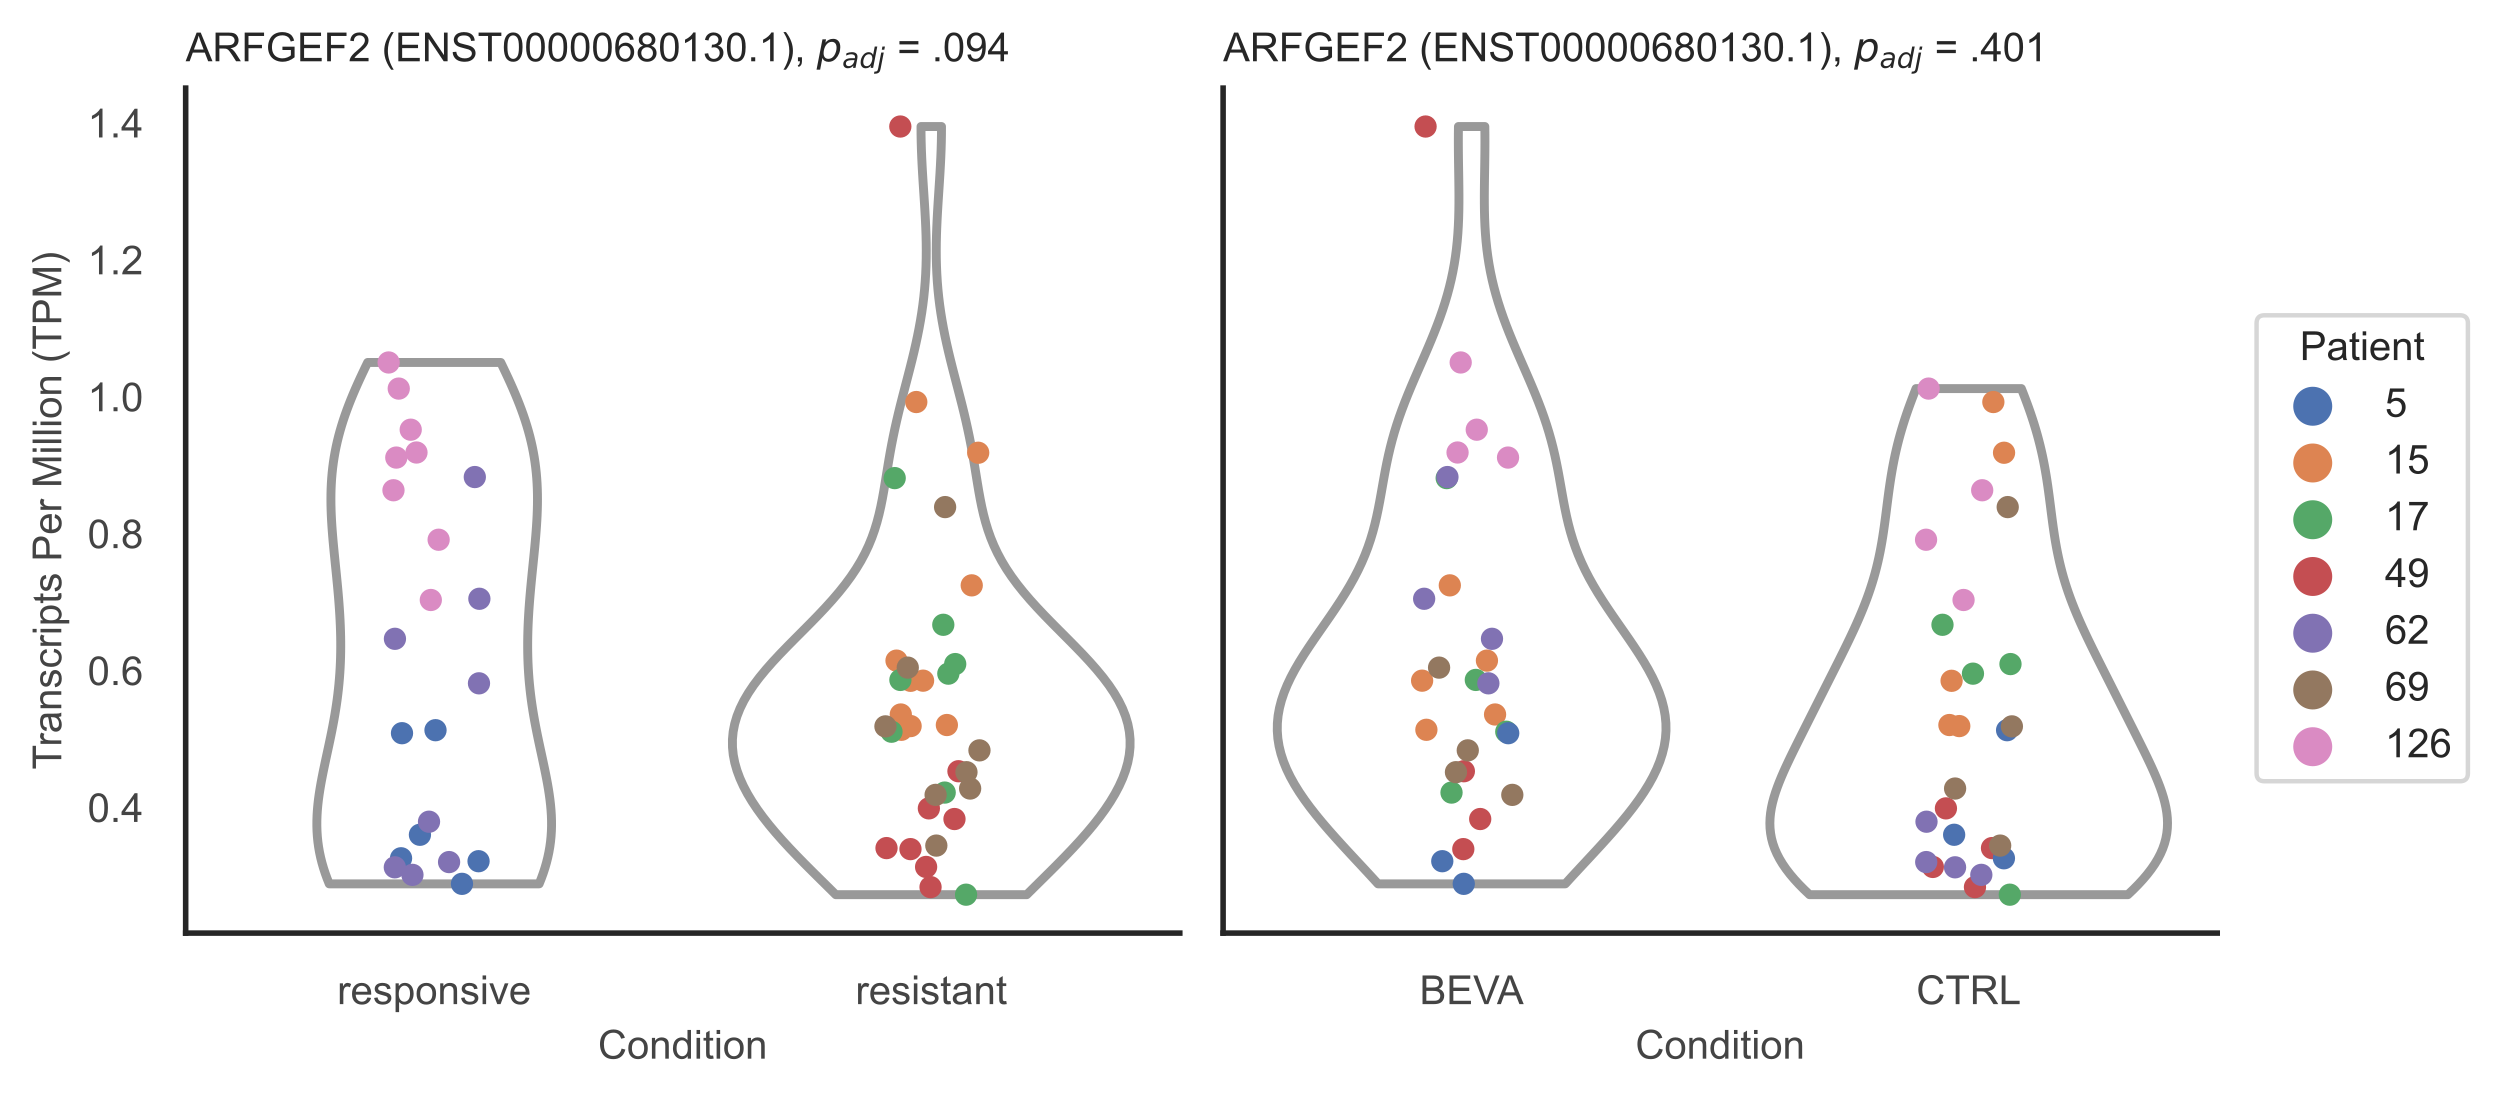 <?xml version="1.0" encoding="utf-8" standalone="no"?>
<!DOCTYPE svg PUBLIC "-//W3C//DTD SVG 1.1//EN"
  "http://www.w3.org/Graphics/SVG/1.1/DTD/svg11.dtd">
<!-- Created with matplotlib (https://matplotlib.org/) -->
<svg height="246.51pt" version="1.1" viewBox="0 0 560.896 246.51" width="560.896pt" xmlns="http://www.w3.org/2000/svg" xmlns:xlink="http://www.w3.org/1999/xlink">
 <defs>
  <style type="text/css">*{stroke-linecap:butt;stroke-linejoin:round;}</style>
 </defs>
 <g id="figure_1">
  <g id="patch_1">
   <path d="M 0 246.51 
L 560.896 246.51 
L 560.896 0 
L 0 0 
z
" style="fill:#ffffff;"/>
  </g>
  <g id="axes_1">
   <g id="patch_2">
    <path d="M 41.656 209.348 
L 264.694 209.348 
L 264.694 19.77 
L 41.656 19.77 
z
" style="fill:#ffffff;"/>
   </g>
   <g id="matplotlib.axis_1">
    <g id="xtick_1">
     <g id="text_1">
      <!-- responsive -->
      <g style="fill:#444444;" transform="translate(75.655 225.29)scale(0.09 -0.09)">
       <defs>
        <path d="M 6.5 0 
L 6.5 51.859 
L 14.406 51.859 
L 14.406 44 
Q 17.438 49.516 20 51.266 
Q 22.562 53.031 25.641 53.031 
Q 30.078 53.031 34.672 50.203 
L 31.641 42.047 
Q 28.422 43.953 25.203 43.953 
Q 22.312 43.953 20.016 42.219 
Q 17.719 40.484 16.75 37.406 
Q 15.281 32.719 15.281 27.156 
L 15.281 0 
z
" id="ArialMT-114"/>
        <path d="M 42.094 16.703 
L 51.172 15.578 
Q 49.031 7.625 43.219 3.219 
Q 37.406 -1.172 28.375 -1.172 
Q 17 -1.172 10.328 5.828 
Q 3.656 12.844 3.656 25.484 
Q 3.656 38.578 10.391 45.797 
Q 17.141 53.031 27.875 53.031 
Q 38.281 53.031 44.875 45.953 
Q 51.469 38.875 51.469 26.031 
Q 51.469 25.25 51.422 23.688 
L 12.75 23.688 
Q 13.234 15.141 17.578 10.594 
Q 21.922 6.062 28.422 6.062 
Q 33.25 6.062 36.672 8.594 
Q 40.094 11.141 42.094 16.703 
z
M 13.234 30.906 
L 42.188 30.906 
Q 41.609 37.453 38.875 40.719 
Q 34.672 45.797 27.984 45.797 
Q 21.922 45.797 17.797 41.75 
Q 13.672 37.703 13.234 30.906 
z
" id="ArialMT-101"/>
        <path d="M 3.078 15.484 
L 11.766 16.844 
Q 12.5 11.625 15.844 8.844 
Q 19.188 6.062 25.203 6.062 
Q 31.25 6.062 34.172 8.516 
Q 37.109 10.984 37.109 14.312 
Q 37.109 17.281 34.516 19 
Q 32.719 20.172 25.531 21.969 
Q 15.875 24.422 12.141 26.203 
Q 8.406 27.984 6.469 31.125 
Q 4.547 34.281 4.547 38.094 
Q 4.547 41.547 6.125 44.5 
Q 7.719 47.469 10.453 49.422 
Q 12.5 50.922 16.031 51.969 
Q 19.578 53.031 23.641 53.031 
Q 29.734 53.031 34.344 51.266 
Q 38.969 49.516 41.156 46.5 
Q 43.359 43.5 44.188 38.484 
L 35.594 37.312 
Q 35.016 41.312 32.203 43.547 
Q 29.391 45.797 24.266 45.797 
Q 18.219 45.797 15.625 43.797 
Q 13.031 41.797 13.031 39.109 
Q 13.031 37.406 14.109 36.031 
Q 15.188 34.625 17.484 33.688 
Q 18.797 33.203 25.25 31.453 
Q 34.578 28.953 38.25 27.359 
Q 41.938 25.781 44.031 22.75 
Q 46.141 19.734 46.141 15.234 
Q 46.141 10.844 43.578 6.953 
Q 41.016 3.078 36.172 0.953 
Q 31.344 -1.172 25.25 -1.172 
Q 15.141 -1.172 9.844 3.031 
Q 4.547 7.234 3.078 15.484 
z
" id="ArialMT-115"/>
        <path d="M 6.594 -19.875 
L 6.594 51.859 
L 14.594 51.859 
L 14.594 45.125 
Q 17.438 49.078 21 51.047 
Q 24.562 53.031 29.641 53.031 
Q 36.281 53.031 41.359 49.609 
Q 46.438 46.188 49.016 39.953 
Q 51.609 33.734 51.609 26.312 
Q 51.609 18.359 48.75 11.984 
Q 45.906 5.609 40.453 2.219 
Q 35.016 -1.172 29 -1.172 
Q 24.609 -1.172 21.109 0.688 
Q 17.625 2.547 15.375 5.375 
L 15.375 -19.875 
z
M 14.547 25.641 
Q 14.547 15.625 18.594 10.844 
Q 22.656 6.062 28.422 6.062 
Q 34.281 6.062 38.453 11.016 
Q 42.625 15.969 42.625 26.375 
Q 42.625 36.281 38.547 41.203 
Q 34.469 46.141 28.812 46.141 
Q 23.188 46.141 18.859 40.891 
Q 14.547 35.641 14.547 25.641 
z
" id="ArialMT-112"/>
        <path d="M 3.328 25.922 
Q 3.328 40.328 11.328 47.266 
Q 18.016 53.031 27.641 53.031 
Q 38.328 53.031 45.109 46.016 
Q 51.906 39.016 51.906 26.656 
Q 51.906 16.656 48.906 10.906 
Q 45.906 5.172 40.156 2 
Q 34.422 -1.172 27.641 -1.172 
Q 16.75 -1.172 10.031 5.812 
Q 3.328 12.797 3.328 25.922 
z
M 12.359 25.922 
Q 12.359 15.969 16.703 11.016 
Q 21.047 6.062 27.641 6.062 
Q 34.188 6.062 38.531 11.031 
Q 42.875 16.016 42.875 26.219 
Q 42.875 35.844 38.5 40.797 
Q 34.125 45.75 27.641 45.75 
Q 21.047 45.75 16.703 40.812 
Q 12.359 35.891 12.359 25.922 
z
" id="ArialMT-111"/>
        <path d="M 6.594 0 
L 6.594 51.859 
L 14.5 51.859 
L 14.5 44.484 
Q 20.219 53.031 31 53.031 
Q 35.688 53.031 39.625 51.344 
Q 43.562 49.656 45.516 46.922 
Q 47.469 44.188 48.25 40.438 
Q 48.734 37.984 48.734 31.891 
L 48.734 0 
L 39.938 0 
L 39.938 31.547 
Q 39.938 36.922 38.906 39.578 
Q 37.891 42.234 35.281 43.812 
Q 32.672 45.406 29.156 45.406 
Q 23.531 45.406 19.453 41.844 
Q 15.375 38.281 15.375 28.328 
L 15.375 0 
z
" id="ArialMT-110"/>
        <path d="M 6.641 61.469 
L 6.641 71.578 
L 15.438 71.578 
L 15.438 61.469 
z
M 6.641 0 
L 6.641 51.859 
L 15.438 51.859 
L 15.438 0 
z
" id="ArialMT-105"/>
        <path d="M 21 0 
L 1.266 51.859 
L 10.547 51.859 
L 21.688 20.797 
Q 23.484 15.766 25 10.359 
Q 26.172 14.453 28.266 20.219 
L 39.797 51.859 
L 48.828 51.859 
L 29.203 0 
z
" id="ArialMT-118"/>
       </defs>
       <use xlink:href="#ArialMT-114"/>
       <use x="33.301" xlink:href="#ArialMT-101"/>
       <use x="88.916" xlink:href="#ArialMT-115"/>
       <use x="138.916" xlink:href="#ArialMT-112"/>
       <use x="194.531" xlink:href="#ArialMT-111"/>
       <use x="250.146" xlink:href="#ArialMT-110"/>
       <use x="305.762" xlink:href="#ArialMT-115"/>
       <use x="355.762" xlink:href="#ArialMT-105"/>
       <use x="377.979" xlink:href="#ArialMT-118"/>
       <use x="427.979" xlink:href="#ArialMT-101"/>
      </g>
     </g>
    </g>
    <g id="xtick_2">
     <g id="text_2">
      <!-- resistant -->
      <g style="fill:#444444;" transform="translate(191.929 225.29)scale(0.09 -0.09)">
       <defs>
        <path d="M 25.781 7.859 
L 27.047 0.094 
Q 23.344 -0.688 20.406 -0.688 
Q 15.625 -0.688 12.984 0.828 
Q 10.359 2.344 9.281 4.812 
Q 8.203 7.281 8.203 15.188 
L 8.203 45.016 
L 1.766 45.016 
L 1.766 51.859 
L 8.203 51.859 
L 8.203 64.703 
L 16.938 69.969 
L 16.938 51.859 
L 25.781 51.859 
L 25.781 45.016 
L 16.938 45.016 
L 16.938 14.703 
Q 16.938 10.938 17.406 9.859 
Q 17.875 8.797 18.922 8.156 
Q 19.969 7.516 21.922 7.516 
Q 23.391 7.516 25.781 7.859 
z
" id="ArialMT-116"/>
        <path d="M 40.438 6.391 
Q 35.547 2.25 31.031 0.531 
Q 26.516 -1.172 21.344 -1.172 
Q 12.797 -1.172 8.203 3 
Q 3.609 7.172 3.609 13.672 
Q 3.609 17.484 5.344 20.625 
Q 7.078 23.781 9.891 25.688 
Q 12.703 27.594 16.219 28.562 
Q 18.797 29.25 24.031 29.891 
Q 34.672 31.156 39.703 32.906 
Q 39.75 34.719 39.75 35.203 
Q 39.75 40.578 37.25 42.781 
Q 33.891 45.75 27.25 45.75 
Q 21.047 45.75 18.094 43.578 
Q 15.141 41.406 13.719 35.891 
L 5.125 37.062 
Q 6.297 42.578 8.984 45.969 
Q 11.672 49.359 16.75 51.188 
Q 21.828 53.031 28.516 53.031 
Q 35.156 53.031 39.297 51.469 
Q 43.453 49.906 45.406 47.531 
Q 47.359 45.172 48.141 41.547 
Q 48.578 39.312 48.578 33.453 
L 48.578 21.734 
Q 48.578 9.469 49.141 6.219 
Q 49.703 2.984 51.375 0 
L 42.188 0 
Q 40.828 2.734 40.438 6.391 
z
M 39.703 26.031 
Q 34.906 24.078 25.344 22.703 
Q 19.922 21.922 17.672 20.938 
Q 15.438 19.969 14.203 18.094 
Q 12.984 16.219 12.984 13.922 
Q 12.984 10.406 15.641 8.062 
Q 18.312 5.719 23.438 5.719 
Q 28.516 5.719 32.469 7.938 
Q 36.422 10.156 38.281 14.016 
Q 39.703 17 39.703 22.797 
z
" id="ArialMT-97"/>
       </defs>
       <use xlink:href="#ArialMT-114"/>
       <use x="33.301" xlink:href="#ArialMT-101"/>
       <use x="88.916" xlink:href="#ArialMT-115"/>
       <use x="138.916" xlink:href="#ArialMT-105"/>
       <use x="161.133" xlink:href="#ArialMT-115"/>
       <use x="211.133" xlink:href="#ArialMT-116"/>
       <use x="238.916" xlink:href="#ArialMT-97"/>
       <use x="294.531" xlink:href="#ArialMT-110"/>
       <use x="350.146" xlink:href="#ArialMT-116"/>
      </g>
     </g>
    </g>
    <g id="text_3">
     <!-- Condition -->
     <g style="fill:#444444;" transform="translate(134.163 237.521)scale(0.09 -0.09)">
      <defs>
       <path d="M 58.797 25.094 
L 68.266 22.703 
Q 65.281 11.031 57.547 4.906 
Q 49.812 -1.219 38.625 -1.219 
Q 27.047 -1.219 19.797 3.484 
Q 12.547 8.203 8.766 17.141 
Q 4.984 26.078 4.984 36.328 
Q 4.984 47.516 9.25 55.828 
Q 13.531 64.156 21.406 68.469 
Q 29.297 72.797 38.766 72.797 
Q 49.516 72.797 56.828 67.328 
Q 64.156 61.859 67.047 51.953 
L 57.719 49.75 
Q 55.219 57.562 50.484 61.125 
Q 45.75 64.703 38.578 64.703 
Q 30.328 64.703 24.781 60.734 
Q 19.234 56.781 16.984 50.109 
Q 14.75 43.453 14.75 36.375 
Q 14.75 27.25 17.406 20.438 
Q 20.062 13.625 25.672 10.25 
Q 31.297 6.891 37.844 6.891 
Q 45.797 6.891 51.312 11.469 
Q 56.844 16.062 58.797 25.094 
z
" id="ArialMT-67"/>
       <path d="M 40.234 0 
L 40.234 6.547 
Q 35.297 -1.172 25.734 -1.172 
Q 19.531 -1.172 14.328 2.25 
Q 9.125 5.672 6.266 11.797 
Q 3.422 17.922 3.422 25.875 
Q 3.422 33.641 6 39.969 
Q 8.594 46.297 13.766 49.656 
Q 18.953 53.031 25.344 53.031 
Q 30.031 53.031 33.688 51.047 
Q 37.359 49.078 39.656 45.906 
L 39.656 71.578 
L 48.391 71.578 
L 48.391 0 
z
M 12.453 25.875 
Q 12.453 15.922 16.641 10.984 
Q 20.844 6.062 26.562 6.062 
Q 32.328 6.062 36.344 10.766 
Q 40.375 15.484 40.375 25.141 
Q 40.375 35.797 36.266 40.766 
Q 32.172 45.75 26.172 45.75 
Q 20.312 45.75 16.375 40.969 
Q 12.453 36.188 12.453 25.875 
z
" id="ArialMT-100"/>
      </defs>
      <use xlink:href="#ArialMT-67"/>
      <use x="72.217" xlink:href="#ArialMT-111"/>
      <use x="127.832" xlink:href="#ArialMT-110"/>
      <use x="183.447" xlink:href="#ArialMT-100"/>
      <use x="239.062" xlink:href="#ArialMT-105"/>
      <use x="261.279" xlink:href="#ArialMT-116"/>
      <use x="289.062" xlink:href="#ArialMT-105"/>
      <use x="311.279" xlink:href="#ArialMT-111"/>
      <use x="366.895" xlink:href="#ArialMT-110"/>
     </g>
    </g>
   </g>
   <g id="matplotlib.axis_2">
    <g id="ytick_1">
     <g id="text_4">
      <!-- 0.4 -->
      <g style="fill:#444444;" transform="translate(19.646 184.41)scale(0.09 -0.09)">
       <defs>
        <path d="M 4.156 35.297 
Q 4.156 48 6.766 55.734 
Q 9.375 63.484 14.516 67.672 
Q 19.672 71.875 27.484 71.875 
Q 33.25 71.875 37.594 69.547 
Q 41.938 67.234 44.766 62.859 
Q 47.609 58.5 49.219 52.219 
Q 50.828 45.953 50.828 35.297 
Q 50.828 22.703 48.234 14.969 
Q 45.656 7.234 40.5 3 
Q 35.359 -1.219 27.484 -1.219 
Q 17.141 -1.219 11.234 6.203 
Q 4.156 15.141 4.156 35.297 
z
M 13.188 35.297 
Q 13.188 17.672 17.312 11.828 
Q 21.438 6 27.484 6 
Q 33.547 6 37.672 11.859 
Q 41.797 17.719 41.797 35.297 
Q 41.797 52.984 37.672 58.781 
Q 33.547 64.594 27.391 64.594 
Q 21.344 64.594 17.719 59.469 
Q 13.188 52.938 13.188 35.297 
z
" id="ArialMT-48"/>
        <path d="M 9.078 0 
L 9.078 10.016 
L 19.094 10.016 
L 19.094 0 
z
" id="ArialMT-46"/>
        <path d="M 32.328 0 
L 32.328 17.141 
L 1.266 17.141 
L 1.266 25.203 
L 33.938 71.578 
L 41.109 71.578 
L 41.109 25.203 
L 50.781 25.203 
L 50.781 17.141 
L 41.109 17.141 
L 41.109 0 
z
M 32.328 25.203 
L 32.328 57.469 
L 9.906 25.203 
z
" id="ArialMT-52"/>
       </defs>
       <use xlink:href="#ArialMT-48"/>
       <use x="55.615" xlink:href="#ArialMT-46"/>
       <use x="83.398" xlink:href="#ArialMT-52"/>
      </g>
     </g>
    </g>
    <g id="ytick_2">
     <g id="text_5">
      <!-- 0.6 -->
      <g style="fill:#444444;" transform="translate(19.646 153.695)scale(0.09 -0.09)">
       <defs>
        <path d="M 49.75 54.047 
L 41.016 53.375 
Q 39.844 58.547 37.703 60.891 
Q 34.125 64.656 28.906 64.656 
Q 24.703 64.656 21.531 62.312 
Q 17.391 59.281 14.984 53.469 
Q 12.594 47.656 12.5 36.922 
Q 15.672 41.75 20.266 44.094 
Q 24.859 46.438 29.891 46.438 
Q 38.672 46.438 44.844 39.969 
Q 51.031 33.5 51.031 23.25 
Q 51.031 16.5 48.125 10.719 
Q 45.219 4.938 40.141 1.859 
Q 35.062 -1.219 28.609 -1.219 
Q 17.625 -1.219 10.688 6.859 
Q 3.766 14.938 3.766 33.5 
Q 3.766 54.25 11.422 63.672 
Q 18.109 71.875 29.438 71.875 
Q 37.891 71.875 43.281 67.141 
Q 48.688 62.406 49.75 54.047 
z
M 13.875 23.188 
Q 13.875 18.656 15.797 14.5 
Q 17.719 10.359 21.188 8.172 
Q 24.656 6 28.469 6 
Q 34.031 6 38.031 10.484 
Q 42.047 14.984 42.047 22.703 
Q 42.047 30.125 38.078 34.391 
Q 34.125 38.672 28.125 38.672 
Q 22.172 38.672 18.016 34.391 
Q 13.875 30.125 13.875 23.188 
z
" id="ArialMT-54"/>
       </defs>
       <use xlink:href="#ArialMT-48"/>
       <use x="55.615" xlink:href="#ArialMT-46"/>
       <use x="83.398" xlink:href="#ArialMT-54"/>
      </g>
     </g>
    </g>
    <g id="ytick_3">
     <g id="text_6">
      <!-- 0.8 -->
      <g style="fill:#444444;" transform="translate(19.646 122.98)scale(0.09 -0.09)">
       <defs>
        <path d="M 17.672 38.812 
Q 12.203 40.828 9.562 44.531 
Q 6.938 48.25 6.938 53.422 
Q 6.938 61.234 12.547 66.547 
Q 18.172 71.875 27.484 71.875 
Q 36.859 71.875 42.578 66.422 
Q 48.297 60.984 48.297 53.172 
Q 48.297 48.188 45.672 44.5 
Q 43.062 40.828 37.75 38.812 
Q 44.344 36.672 47.781 31.875 
Q 51.219 27.094 51.219 20.453 
Q 51.219 11.281 44.719 5.031 
Q 38.234 -1.219 27.641 -1.219 
Q 17.047 -1.219 10.547 5.047 
Q 4.047 11.328 4.047 20.703 
Q 4.047 27.688 7.594 32.391 
Q 11.141 37.109 17.672 38.812 
z
M 15.922 53.719 
Q 15.922 48.641 19.188 45.406 
Q 22.469 42.188 27.688 42.188 
Q 32.766 42.188 36.016 45.375 
Q 39.266 48.578 39.266 53.219 
Q 39.266 58.062 35.906 61.359 
Q 32.562 64.656 27.594 64.656 
Q 22.562 64.656 19.234 61.422 
Q 15.922 58.203 15.922 53.719 
z
M 13.094 20.656 
Q 13.094 16.891 14.875 13.375 
Q 16.656 9.859 20.172 7.922 
Q 23.688 6 27.734 6 
Q 34.031 6 38.125 10.047 
Q 42.234 14.109 42.234 20.359 
Q 42.234 26.703 38.016 30.859 
Q 33.797 35.016 27.438 35.016 
Q 21.234 35.016 17.156 30.906 
Q 13.094 26.812 13.094 20.656 
z
" id="ArialMT-56"/>
       </defs>
       <use xlink:href="#ArialMT-48"/>
       <use x="55.615" xlink:href="#ArialMT-46"/>
       <use x="83.398" xlink:href="#ArialMT-56"/>
      </g>
     </g>
    </g>
    <g id="ytick_4">
     <g id="text_7">
      <!-- 1.0 -->
      <g style="fill:#444444;" transform="translate(19.646 92.265)scale(0.09 -0.09)">
       <defs>
        <path d="M 37.25 0 
L 28.469 0 
L 28.469 56 
Q 25.297 52.984 20.141 49.953 
Q 14.984 46.922 10.891 45.406 
L 10.891 53.906 
Q 18.266 57.375 23.781 62.297 
Q 29.297 67.234 31.594 71.875 
L 37.25 71.875 
z
" id="ArialMT-49"/>
       </defs>
       <use xlink:href="#ArialMT-49"/>
       <use x="55.615" xlink:href="#ArialMT-46"/>
       <use x="83.398" xlink:href="#ArialMT-48"/>
      </g>
     </g>
    </g>
    <g id="ytick_5">
     <g id="text_8">
      <!-- 1.2 -->
      <g style="fill:#444444;" transform="translate(19.646 61.549)scale(0.09 -0.09)">
       <defs>
        <path d="M 50.344 8.453 
L 50.344 0 
L 3.031 0 
Q 2.938 3.172 4.047 6.109 
Q 5.859 10.938 9.828 15.625 
Q 13.812 20.312 21.344 26.469 
Q 33.016 36.031 37.109 41.625 
Q 41.219 47.219 41.219 52.203 
Q 41.219 57.422 37.469 61 
Q 33.734 64.594 27.734 64.594 
Q 21.391 64.594 17.578 60.781 
Q 13.766 56.984 13.719 50.25 
L 4.688 51.172 
Q 5.609 61.281 11.656 66.578 
Q 17.719 71.875 27.938 71.875 
Q 38.234 71.875 44.234 66.156 
Q 50.25 60.453 50.25 52 
Q 50.25 47.703 48.484 43.547 
Q 46.734 39.406 42.656 34.812 
Q 38.578 30.219 29.109 22.219 
Q 21.188 15.578 18.938 13.203 
Q 16.703 10.844 15.234 8.453 
z
" id="ArialMT-50"/>
       </defs>
       <use xlink:href="#ArialMT-49"/>
       <use x="55.615" xlink:href="#ArialMT-46"/>
       <use x="83.398" xlink:href="#ArialMT-50"/>
      </g>
     </g>
    </g>
    <g id="ytick_6">
     <g id="text_9">
      <!-- 1.4 -->
      <g style="fill:#444444;" transform="translate(19.646 30.834)scale(0.09 -0.09)">
       <use xlink:href="#ArialMT-49"/>
       <use x="55.615" xlink:href="#ArialMT-46"/>
       <use x="83.398" xlink:href="#ArialMT-52"/>
      </g>
     </g>
    </g>
    <g id="text_10">
     <!-- Transcripts Per Million (TPM) -->
     <g style="fill:#444444;" transform="translate(13.752 172.644)rotate(-90)scale(0.09 -0.09)">
      <defs>
       <path d="M 25.922 0 
L 25.922 63.141 
L 2.344 63.141 
L 2.344 71.578 
L 59.078 71.578 
L 59.078 63.141 
L 35.406 63.141 
L 35.406 0 
z
" id="ArialMT-84"/>
       <path d="M 40.438 19 
L 49.078 17.875 
Q 47.656 8.938 41.812 3.875 
Q 35.984 -1.172 27.484 -1.172 
Q 16.844 -1.172 10.375 5.781 
Q 3.906 12.75 3.906 25.734 
Q 3.906 34.125 6.688 40.422 
Q 9.469 46.734 15.156 49.875 
Q 20.844 53.031 27.547 53.031 
Q 35.984 53.031 41.359 48.75 
Q 46.734 44.484 48.25 36.625 
L 39.703 35.297 
Q 38.484 40.531 35.375 43.156 
Q 32.281 45.797 27.875 45.797 
Q 21.234 45.797 17.078 41.031 
Q 12.938 36.281 12.938 25.984 
Q 12.938 15.531 16.938 10.797 
Q 20.953 6.062 27.391 6.062 
Q 32.562 6.062 36.031 9.234 
Q 39.5 12.406 40.438 19 
z
" id="ArialMT-99"/>
       <path id="ArialMT-32"/>
       <path d="M 7.719 0 
L 7.719 71.578 
L 34.719 71.578 
Q 41.844 71.578 45.609 70.906 
Q 50.875 70.016 54.438 67.547 
Q 58.016 65.094 60.188 60.641 
Q 62.359 56.203 62.359 50.875 
Q 62.359 41.75 56.547 35.422 
Q 50.734 29.109 35.547 29.109 
L 17.188 29.109 
L 17.188 0 
z
M 17.188 37.547 
L 35.688 37.547 
Q 44.875 37.547 48.734 40.969 
Q 52.594 44.391 52.594 50.594 
Q 52.594 55.078 50.312 58.266 
Q 48.047 61.469 44.344 62.5 
Q 41.938 63.141 35.5 63.141 
L 17.188 63.141 
z
" id="ArialMT-80"/>
       <path d="M 7.422 0 
L 7.422 71.578 
L 21.688 71.578 
L 38.625 20.906 
Q 40.969 13.812 42.047 10.297 
Q 43.266 14.203 45.844 21.781 
L 62.984 71.578 
L 75.734 71.578 
L 75.734 0 
L 66.609 0 
L 66.609 59.906 
L 45.797 0 
L 37.25 0 
L 16.547 60.938 
L 16.547 0 
z
" id="ArialMT-77"/>
       <path d="M 6.391 0 
L 6.391 71.578 
L 15.188 71.578 
L 15.188 0 
z
" id="ArialMT-108"/>
       <path d="M 23.391 -21.047 
Q 16.109 -11.859 11.078 0.438 
Q 6.062 12.75 6.062 25.922 
Q 6.062 37.547 9.812 48.188 
Q 14.203 60.547 23.391 72.797 
L 29.688 72.797 
Q 23.781 62.641 21.875 58.297 
Q 18.891 51.562 17.188 44.234 
Q 15.094 35.109 15.094 25.875 
Q 15.094 2.391 29.688 -21.047 
z
" id="ArialMT-40"/>
       <path d="M 12.359 -21.047 
L 6.062 -21.047 
Q 20.656 2.391 20.656 25.875 
Q 20.656 35.062 18.562 44.094 
Q 16.891 51.422 13.922 58.156 
Q 12.016 62.547 6.062 72.797 
L 12.359 72.797 
Q 21.531 60.547 25.922 48.188 
Q 29.688 37.547 29.688 25.922 
Q 29.688 12.75 24.625 0.438 
Q 19.578 -11.859 12.359 -21.047 
z
" id="ArialMT-41"/>
      </defs>
      <use xlink:href="#ArialMT-84"/>
      <use x="57.334" xlink:href="#ArialMT-114"/>
      <use x="90.635" xlink:href="#ArialMT-97"/>
      <use x="146.25" xlink:href="#ArialMT-110"/>
      <use x="201.865" xlink:href="#ArialMT-115"/>
      <use x="251.865" xlink:href="#ArialMT-99"/>
      <use x="301.865" xlink:href="#ArialMT-114"/>
      <use x="335.166" xlink:href="#ArialMT-105"/>
      <use x="357.383" xlink:href="#ArialMT-112"/>
      <use x="412.998" xlink:href="#ArialMT-116"/>
      <use x="440.781" xlink:href="#ArialMT-115"/>
      <use x="490.781" xlink:href="#ArialMT-32"/>
      <use x="518.564" xlink:href="#ArialMT-80"/>
      <use x="585.264" xlink:href="#ArialMT-101"/>
      <use x="640.879" xlink:href="#ArialMT-114"/>
      <use x="674.18" xlink:href="#ArialMT-32"/>
      <use x="701.963" xlink:href="#ArialMT-77"/>
      <use x="785.264" xlink:href="#ArialMT-105"/>
      <use x="807.48" xlink:href="#ArialMT-108"/>
      <use x="829.697" xlink:href="#ArialMT-108"/>
      <use x="851.914" xlink:href="#ArialMT-105"/>
      <use x="874.131" xlink:href="#ArialMT-111"/>
      <use x="929.746" xlink:href="#ArialMT-110"/>
      <use x="985.361" xlink:href="#ArialMT-32"/>
      <use x="1013.145" xlink:href="#ArialMT-40"/>
      <use x="1046.445" xlink:href="#ArialMT-84"/>
      <use x="1107.529" xlink:href="#ArialMT-80"/>
      <use x="1174.229" xlink:href="#ArialMT-77"/>
      <use x="1257.529" xlink:href="#ArialMT-41"/>
     </g>
    </g>
   </g>
   <g id="PolyCollection_1">
    <defs>
     <path d="M 120.966 -48.212 
L 73.865 -48.212 
L 73.393 -49.394 
L 72.963 -50.575 
L 72.576 -51.757 
L 72.234 -52.938 
L 71.937 -54.12 
L 71.685 -55.301 
L 71.478 -56.483 
L 71.316 -57.665 
L 71.198 -58.846 
L 71.122 -60.028 
L 71.087 -61.209 
L 71.091 -62.391 
L 71.131 -63.572 
L 71.206 -64.754 
L 71.312 -65.935 
L 71.446 -67.117 
L 71.607 -68.298 
L 71.79 -69.48 
L 71.993 -70.662 
L 72.212 -71.843 
L 72.444 -73.025 
L 72.687 -74.206 
L 72.937 -75.388 
L 73.191 -76.569 
L 73.447 -77.751 
L 73.703 -78.932 
L 73.955 -80.114 
L 74.202 -81.296 
L 74.442 -82.477 
L 74.672 -83.659 
L 74.892 -84.84 
L 75.101 -86.022 
L 75.296 -87.203 
L 75.477 -88.385 
L 75.644 -89.566 
L 75.795 -90.748 
L 75.93 -91.929 
L 76.05 -93.111 
L 76.153 -94.293 
L 76.24 -95.474 
L 76.312 -96.656 
L 76.367 -97.837 
L 76.408 -99.019 
L 76.433 -100.2 
L 76.444 -101.382 
L 76.441 -102.563 
L 76.424 -103.745 
L 76.394 -104.926 
L 76.352 -106.108 
L 76.299 -107.29 
L 76.235 -108.471 
L 76.161 -109.653 
L 76.078 -110.834 
L 75.987 -112.016 
L 75.888 -113.197 
L 75.783 -114.379 
L 75.672 -115.56 
L 75.557 -116.742 
L 75.44 -117.923 
L 75.32 -119.105 
L 75.199 -120.287 
L 75.08 -121.468 
L 74.962 -122.65 
L 74.848 -123.831 
L 74.739 -125.013 
L 74.637 -126.194 
L 74.543 -127.376 
L 74.458 -128.557 
L 74.386 -129.739 
L 74.326 -130.92 
L 74.282 -132.102 
L 74.253 -133.284 
L 74.243 -134.465 
L 74.252 -135.647 
L 74.282 -136.828 
L 74.335 -138.01 
L 74.411 -139.191 
L 74.512 -140.373 
L 74.638 -141.554 
L 74.791 -142.736 
L 74.971 -143.918 
L 75.179 -145.099 
L 75.414 -146.281 
L 75.678 -147.462 
L 75.969 -148.644 
L 76.288 -149.825 
L 76.635 -151.007 
L 77.007 -152.188 
L 77.405 -153.37 
L 77.828 -154.551 
L 78.274 -155.733 
L 78.742 -156.915 
L 79.23 -158.096 
L 79.737 -159.278 
L 80.26 -160.459 
L 80.799 -161.641 
L 81.35 -162.822 
L 81.912 -164.004 
L 82.483 -165.185 
L 112.348 -165.185 
L 112.348 -165.185 
L 112.919 -164.004 
L 113.481 -162.822 
L 114.032 -161.641 
L 114.571 -160.459 
L 115.094 -159.278 
L 115.601 -158.096 
L 116.089 -156.915 
L 116.557 -155.733 
L 117.003 -154.551 
L 117.425 -153.37 
L 117.824 -152.188 
L 118.196 -151.007 
L 118.543 -149.825 
L 118.862 -148.644 
L 119.153 -147.462 
L 119.417 -146.281 
L 119.652 -145.099 
L 119.86 -143.918 
L 120.04 -142.736 
L 120.193 -141.554 
L 120.319 -140.373 
L 120.42 -139.191 
L 120.496 -138.01 
L 120.549 -136.828 
L 120.579 -135.647 
L 120.588 -134.465 
L 120.578 -133.284 
L 120.549 -132.102 
L 120.505 -130.92 
L 120.445 -129.739 
L 120.372 -128.557 
L 120.288 -127.376 
L 120.194 -126.194 
L 120.092 -125.013 
L 119.983 -123.831 
L 119.869 -122.65 
L 119.751 -121.468 
L 119.632 -120.287 
L 119.511 -119.105 
L 119.391 -117.923 
L 119.274 -116.742 
L 119.159 -115.56 
L 119.048 -114.379 
L 118.943 -113.197 
L 118.844 -112.016 
L 118.753 -110.834 
L 118.67 -109.653 
L 118.596 -108.471 
L 118.532 -107.29 
L 118.478 -106.108 
L 118.437 -104.926 
L 118.407 -103.745 
L 118.39 -102.563 
L 118.387 -101.382 
L 118.398 -100.2 
L 118.423 -99.019 
L 118.463 -97.837 
L 118.519 -96.656 
L 118.591 -95.474 
L 118.678 -94.293 
L 118.781 -93.111 
L 118.901 -91.929 
L 119.036 -90.748 
L 119.187 -89.566 
L 119.354 -88.385 
L 119.535 -87.203 
L 119.73 -86.022 
L 119.938 -84.84 
L 120.159 -83.659 
L 120.389 -82.477 
L 120.629 -81.296 
L 120.876 -80.114 
L 121.128 -78.932 
L 121.384 -77.751 
L 121.64 -76.569 
L 121.894 -75.388 
L 122.144 -74.206 
L 122.387 -73.025 
L 122.619 -71.843 
L 122.838 -70.662 
L 123.041 -69.48 
L 123.224 -68.298 
L 123.384 -67.117 
L 123.519 -65.935 
L 123.625 -64.754 
L 123.7 -63.572 
L 123.74 -62.391 
L 123.744 -61.209 
L 123.709 -60.028 
L 123.633 -58.846 
L 123.515 -57.665 
L 123.353 -56.483 
L 123.146 -55.301 
L 122.894 -54.12 
L 122.597 -52.938 
L 122.255 -51.757 
L 121.868 -50.575 
L 121.438 -49.394 
L 120.966 -48.212 
z
" id="m67a6e48c53" style="stroke:#999999;stroke-width:2;"/>
    </defs>
    <g clip-path="url(#pfcb479d804)">
     <use style="fill:#ffffff;stroke:#999999;stroke-width:2;" x="0" xlink:href="#m67a6e48c53" y="246.51"/>
    </g>
   </g>
   <g id="PolyCollection_2">
    <defs>
     <path d="M 230.352 -45.779 
L 187.517 -45.779 
L 185.761 -47.52 
L 183.997 -49.26 
L 182.239 -51.001 
L 180.501 -52.742 
L 178.796 -54.483 
L 177.137 -56.224 
L 175.534 -57.965 
L 174 -59.706 
L 172.545 -61.446 
L 171.179 -63.187 
L 169.911 -64.928 
L 168.75 -66.669 
L 167.705 -68.41 
L 166.785 -70.151 
L 165.998 -71.891 
L 165.352 -73.632 
L 164.855 -75.373 
L 164.515 -77.114 
L 164.337 -78.855 
L 164.327 -80.596 
L 164.49 -82.337 
L 164.828 -84.077 
L 165.342 -85.818 
L 166.029 -87.559 
L 166.886 -89.3 
L 167.905 -91.041 
L 169.076 -92.782 
L 170.386 -94.522 
L 171.818 -96.263 
L 173.354 -98.004 
L 174.974 -99.745 
L 176.656 -101.486 
L 178.377 -103.227 
L 180.112 -104.967 
L 181.839 -106.708 
L 183.535 -108.449 
L 185.18 -110.19 
L 186.755 -111.931 
L 188.244 -113.672 
L 189.633 -115.413 
L 190.914 -117.153 
L 192.081 -118.894 
L 193.131 -120.635 
L 194.064 -122.376 
L 194.885 -124.117 
L 195.6 -125.858 
L 196.219 -127.598 
L 196.751 -129.339 
L 197.209 -131.08 
L 197.607 -132.821 
L 197.957 -134.562 
L 198.273 -136.303 
L 198.566 -138.044 
L 198.848 -139.784 
L 199.13 -141.525 
L 199.418 -143.266 
L 199.721 -145.007 
L 200.042 -146.748 
L 200.385 -148.489 
L 200.751 -150.229 
L 201.14 -151.97 
L 201.549 -153.711 
L 201.976 -155.452 
L 202.418 -157.193 
L 202.868 -158.934 
L 203.323 -160.675 
L 203.777 -162.415 
L 204.225 -164.156 
L 204.661 -165.897 
L 205.08 -167.638 
L 205.479 -169.379 
L 205.853 -171.12 
L 206.199 -172.86 
L 206.513 -174.601 
L 206.796 -176.342 
L 207.043 -178.083 
L 207.256 -179.824 
L 207.433 -181.565 
L 207.575 -183.306 
L 207.683 -185.046 
L 207.757 -186.787 
L 207.8 -188.528 
L 207.812 -190.269 
L 207.798 -192.01 
L 207.759 -193.751 
L 207.698 -195.491 
L 207.619 -197.232 
L 207.526 -198.973 
L 207.422 -200.714 
L 207.311 -202.455 
L 207.197 -204.196 
L 207.084 -205.937 
L 206.977 -207.677 
L 206.88 -209.418 
L 206.795 -211.159 
L 206.725 -212.9 
L 206.675 -214.641 
L 206.644 -216.382 
L 206.635 -218.122 
L 211.234 -218.122 
L 211.234 -218.122 
L 211.225 -216.382 
L 211.195 -214.641 
L 211.144 -212.9 
L 211.074 -211.159 
L 210.989 -209.418 
L 210.892 -207.677 
L 210.785 -205.937 
L 210.672 -204.196 
L 210.559 -202.455 
L 210.447 -200.714 
L 210.343 -198.973 
L 210.25 -197.232 
L 210.171 -195.491 
L 210.11 -193.751 
L 210.071 -192.01 
L 210.057 -190.269 
L 210.069 -188.528 
L 210.112 -186.787 
L 210.186 -185.046 
L 210.294 -183.306 
L 210.436 -181.565 
L 210.613 -179.824 
L 210.826 -178.083 
L 211.074 -176.342 
L 211.356 -174.601 
L 211.671 -172.86 
L 212.016 -171.12 
L 212.39 -169.379 
L 212.789 -167.638 
L 213.208 -165.897 
L 213.644 -164.156 
L 214.092 -162.415 
L 214.546 -160.675 
L 215.001 -158.934 
L 215.451 -157.193 
L 215.893 -155.452 
L 216.32 -153.711 
L 216.729 -151.97 
L 217.118 -150.229 
L 217.484 -148.489 
L 217.827 -146.748 
L 218.148 -145.007 
L 218.451 -143.266 
L 218.739 -141.525 
L 219.021 -139.784 
L 219.303 -138.044 
L 219.596 -136.303 
L 219.912 -134.562 
L 220.262 -132.821 
L 220.66 -131.08 
L 221.118 -129.339 
L 221.65 -127.598 
L 222.269 -125.858 
L 222.984 -124.117 
L 223.805 -122.376 
L 224.738 -120.635 
L 225.788 -118.894 
L 226.955 -117.153 
L 228.236 -115.413 
L 229.626 -113.672 
L 231.114 -111.931 
L 232.689 -110.19 
L 234.334 -108.449 
L 236.03 -106.708 
L 237.757 -104.967 
L 239.492 -103.227 
L 241.213 -101.486 
L 242.895 -99.745 
L 244.515 -98.004 
L 246.051 -96.263 
L 247.484 -94.522 
L 248.793 -92.782 
L 249.964 -91.041 
L 250.983 -89.3 
L 251.84 -87.559 
L 252.527 -85.818 
L 253.041 -84.077 
L 253.379 -82.337 
L 253.542 -80.596 
L 253.533 -78.855 
L 253.355 -77.114 
L 253.014 -75.373 
L 252.517 -73.632 
L 251.871 -71.891 
L 251.084 -70.151 
L 250.164 -68.41 
L 249.119 -66.669 
L 247.958 -64.928 
L 246.69 -63.187 
L 245.324 -61.446 
L 243.869 -59.706 
L 242.335 -57.965 
L 240.732 -56.224 
L 239.073 -54.483 
L 237.368 -52.742 
L 235.63 -51.001 
L 233.872 -49.26 
L 232.109 -47.52 
L 230.352 -45.779 
z
" id="m494cc66356" style="stroke:#999999;stroke-width:2;"/>
    </defs>
    <g clip-path="url(#pfcb479d804)">
     <use style="fill:#ffffff;stroke:#999999;stroke-width:2;" x="0" xlink:href="#m494cc66356" y="246.51"/>
    </g>
   </g>
   <g id="PathCollection_1"/>
   <g id="PathCollection_2"/>
   <g id="PathCollection_3"/>
   <g id="PathCollection_4"/>
   <g id="PathCollection_5"/>
   <g id="PathCollection_6"/>
   <g id="PathCollection_7"/>
   <g id="patch_3">
    <path d="M 41.656 209.348 
L 41.656 19.77 
" style="fill:none;stroke:#262626;stroke-linecap:square;stroke-linejoin:miter;stroke-width:1.25;"/>
   </g>
   <g id="patch_4">
    <path d="M 41.656 209.348 
L 264.694 209.348 
" style="fill:none;stroke:#262626;stroke-linecap:square;stroke-linejoin:miter;stroke-width:1.25;"/>
   </g>
   <g id="PathCollection_8">
    <defs>
     <path d="M 0 2.5 
C 0.663 2.5 1.299 2.237 1.768 1.768 
C 2.237 1.299 2.5 0.663 2.5 -0 
C 2.5 -0.663 2.237 -1.299 1.768 -1.768 
C 1.299 -2.237 0.663 -2.5 0 -2.5 
C -0.663 -2.5 -1.299 -2.237 -1.768 -1.768 
C -2.237 -1.299 -2.5 -0.663 -2.5 0 
C -2.5 0.663 -2.237 1.299 -1.768 1.768 
C -1.299 2.237 -0.663 2.5 0 2.5 
z
" id="C0_0_d3f8c131f3"/>
    </defs>
    <g clip-path="url(#pfcb479d804)">
     <use style="fill:#da8bc3;" x="87.197" xlink:href="#C0_0_d3f8c131f3" y="81.324"/>
    </g>
    <g clip-path="url(#pfcb479d804)">
     <use style="fill:#da8bc3;" x="88.912" xlink:href="#C0_0_d3f8c131f3" y="102.66"/>
    </g>
    <g clip-path="url(#pfcb479d804)">
     <use style="fill:#da8bc3;" x="93.44" xlink:href="#C0_0_d3f8c131f3" y="101.523"/>
    </g>
    <g clip-path="url(#pfcb479d804)">
     <use style="fill:#da8bc3;" x="92.148" xlink:href="#C0_0_d3f8c131f3" y="96.405"/>
    </g>
    <g clip-path="url(#pfcb479d804)">
     <use style="fill:#da8bc3;" x="88.279" xlink:href="#C0_0_d3f8c131f3" y="109.992"/>
    </g>
    <g clip-path="url(#pfcb479d804)">
     <use style="fill:#da8bc3;" x="96.658" xlink:href="#C0_0_d3f8c131f3" y="134.612"/>
    </g>
    <g clip-path="url(#pfcb479d804)">
     <use style="fill:#da8bc3;" x="98.413" xlink:href="#C0_0_d3f8c131f3" y="121.094"/>
    </g>
    <g clip-path="url(#pfcb479d804)">
     <use style="fill:#da8bc3;" x="89.463" xlink:href="#C0_0_d3f8c131f3" y="87.182"/>
    </g>
    <g clip-path="url(#pfcb479d804)">
     <use style="fill:#4c72b0;" x="107.368" xlink:href="#C0_0_d3f8c131f3" y="193.218"/>
    </g>
    <g clip-path="url(#pfcb479d804)">
     <use style="fill:#4c72b0;" x="90.192" xlink:href="#C0_0_d3f8c131f3" y="164.498"/>
    </g>
    <g clip-path="url(#pfcb479d804)">
     <use style="fill:#4c72b0;" x="103.649" xlink:href="#C0_0_d3f8c131f3" y="198.297"/>
    </g>
    <g clip-path="url(#pfcb479d804)">
     <use style="fill:#4c72b0;" x="97.709" xlink:href="#C0_0_d3f8c131f3" y="163.825"/>
    </g>
    <g clip-path="url(#pfcb479d804)">
     <use style="fill:#4c72b0;" x="89.979" xlink:href="#C0_0_d3f8c131f3" y="192.562"/>
    </g>
    <g clip-path="url(#pfcb479d804)">
     <use style="fill:#4c72b0;" x="94.214" xlink:href="#C0_0_d3f8c131f3" y="187.288"/>
    </g>
    <g clip-path="url(#pfcb479d804)">
     <use style="fill:#8172b3;" x="107.464" xlink:href="#C0_0_d3f8c131f3" y="153.309"/>
    </g>
    <g clip-path="url(#pfcb479d804)">
     <use style="fill:#8172b3;" x="106.528" xlink:href="#C0_0_d3f8c131f3" y="107.029"/>
    </g>
    <g clip-path="url(#pfcb479d804)">
     <use style="fill:#8172b3;" x="88.608" xlink:href="#C0_0_d3f8c131f3" y="143.322"/>
    </g>
    <g clip-path="url(#pfcb479d804)">
     <use style="fill:#8172b3;" x="107.551" xlink:href="#C0_0_d3f8c131f3" y="134.34"/>
    </g>
    <g clip-path="url(#pfcb479d804)">
     <use style="fill:#8172b3;" x="100.754" xlink:href="#C0_0_d3f8c131f3" y="193.414"/>
    </g>
    <g clip-path="url(#pfcb479d804)">
     <use style="fill:#8172b3;" x="92.534" xlink:href="#C0_0_d3f8c131f3" y="196.282"/>
    </g>
    <g clip-path="url(#pfcb479d804)">
     <use style="fill:#8172b3;" x="88.582" xlink:href="#C0_0_d3f8c131f3" y="194.589"/>
    </g>
    <g clip-path="url(#pfcb479d804)">
     <use style="fill:#8172b3;" x="96.253" xlink:href="#C0_0_d3f8c131f3" y="184.357"/>
    </g>
   </g>
   <g id="PathCollection_9">
    <defs>
     <path d="M 0 2.5 
C 0.663 2.5 1.299 2.237 1.768 1.768 
C 2.237 1.299 2.5 0.663 2.5 -0 
C 2.5 -0.663 2.237 -1.299 1.768 -1.768 
C 1.299 -2.237 0.663 -2.5 0 -2.5 
C -0.663 -2.5 -1.299 -2.237 -1.768 -1.768 
C -2.237 -1.299 -2.5 -0.663 -2.5 0 
C -2.5 0.663 -2.237 1.299 -1.768 1.768 
C -1.299 2.237 -0.663 2.5 0 2.5 
z
" id="C1_0_057ed5cc52"/>
    </defs>
    <g clip-path="url(#pfcb479d804)">
     <use style="fill:#dd8452;" x="202.101" xlink:href="#C1_0_057ed5cc52" y="160.303"/>
    </g>
    <g clip-path="url(#pfcb479d804)">
     <use style="fill:#dd8452;" x="207.098" xlink:href="#C1_0_057ed5cc52" y="152.714"/>
    </g>
    <g clip-path="url(#pfcb479d804)">
     <use style="fill:#dd8452;" x="202.229" xlink:href="#C1_0_057ed5cc52" y="163.735"/>
    </g>
    <g clip-path="url(#pfcb479d804)">
     <use style="fill:#dd8452;" x="201.141" xlink:href="#C1_0_057ed5cc52" y="148.217"/>
    </g>
    <g clip-path="url(#pfcb479d804)">
     <use style="fill:#dd8452;" x="218.017" xlink:href="#C1_0_057ed5cc52" y="131.33"/>
    </g>
    <g clip-path="url(#pfcb479d804)">
     <use style="fill:#dd8452;" x="212.438" xlink:href="#C1_0_057ed5cc52" y="162.665"/>
    </g>
    <g clip-path="url(#pfcb479d804)">
     <use style="fill:#dd8452;" x="204.303" xlink:href="#C1_0_057ed5cc52" y="162.902"/>
    </g>
    <g clip-path="url(#pfcb479d804)">
     <use style="fill:#dd8452;" x="204.296" xlink:href="#C1_0_057ed5cc52" y="152.744"/>
    </g>
    <g clip-path="url(#pfcb479d804)">
     <use style="fill:#dd8452;" x="219.466" xlink:href="#C1_0_057ed5cc52" y="101.578"/>
    </g>
    <g clip-path="url(#pfcb479d804)">
     <use style="fill:#dd8452;" x="205.577" xlink:href="#C1_0_057ed5cc52" y="90.199"/>
    </g>
    <g clip-path="url(#pfcb479d804)">
     <use style="fill:#55a868;" x="200.732" xlink:href="#C1_0_057ed5cc52" y="107.266"/>
    </g>
    <g clip-path="url(#pfcb479d804)">
     <use style="fill:#55a868;" x="200.015" xlink:href="#C1_0_057ed5cc52" y="164.167"/>
    </g>
    <g clip-path="url(#pfcb479d804)">
     <use style="fill:#55a868;" x="202.012" xlink:href="#C1_0_057ed5cc52" y="152.547"/>
    </g>
    <g clip-path="url(#pfcb479d804)">
     <use style="fill:#55a868;" x="211.949" xlink:href="#C1_0_057ed5cc52" y="177.821"/>
    </g>
    <g clip-path="url(#pfcb479d804)">
     <use style="fill:#55a868;" x="216.745" xlink:href="#C1_0_057ed5cc52" y="200.731"/>
    </g>
    <g clip-path="url(#pfcb479d804)">
     <use style="fill:#55a868;" x="214.309" xlink:href="#C1_0_057ed5cc52" y="148.99"/>
    </g>
    <g clip-path="url(#pfcb479d804)">
     <use style="fill:#55a868;" x="212.765" xlink:href="#C1_0_057ed5cc52" y="151.14"/>
    </g>
    <g clip-path="url(#pfcb479d804)">
     <use style="fill:#55a868;" x="211.637" xlink:href="#C1_0_057ed5cc52" y="140.177"/>
    </g>
    <g clip-path="url(#pfcb479d804)">
     <use style="fill:#c44e52;" x="204.271" xlink:href="#C1_0_057ed5cc52" y="190.506"/>
    </g>
    <g clip-path="url(#pfcb479d804)">
     <use style="fill:#c44e52;" x="215.038" xlink:href="#C1_0_057ed5cc52" y="173.032"/>
    </g>
    <g clip-path="url(#pfcb479d804)">
     <use style="fill:#c44e52;" x="214.146" xlink:href="#C1_0_057ed5cc52" y="183.755"/>
    </g>
    <g clip-path="url(#pfcb479d804)">
     <use style="fill:#c44e52;" x="201.993" xlink:href="#C1_0_057ed5cc52" y="28.387"/>
    </g>
    <g clip-path="url(#pfcb479d804)">
     <use style="fill:#c44e52;" x="207.779" xlink:href="#C1_0_057ed5cc52" y="194.506"/>
    </g>
    <g clip-path="url(#pfcb479d804)">
     <use style="fill:#c44e52;" x="198.896" xlink:href="#C1_0_057ed5cc52" y="190.277"/>
    </g>
    <g clip-path="url(#pfcb479d804)">
     <use style="fill:#c44e52;" x="208.399" xlink:href="#C1_0_057ed5cc52" y="181.365"/>
    </g>
    <g clip-path="url(#pfcb479d804)">
     <use style="fill:#c44e52;" x="208.774" xlink:href="#C1_0_057ed5cc52" y="199.029"/>
    </g>
    <g clip-path="url(#pfcb479d804)">
     <use style="fill:#937860;" x="216.834" xlink:href="#C1_0_057ed5cc52" y="173.246"/>
    </g>
    <g clip-path="url(#pfcb479d804)">
     <use style="fill:#937860;" x="219.751" xlink:href="#C1_0_057ed5cc52" y="168.351"/>
    </g>
    <g clip-path="url(#pfcb479d804)">
     <use style="fill:#937860;" x="203.665" xlink:href="#C1_0_057ed5cc52" y="149.787"/>
    </g>
    <g clip-path="url(#pfcb479d804)">
     <use style="fill:#937860;" x="209.913" xlink:href="#C1_0_057ed5cc52" y="178.337"/>
    </g>
    <g clip-path="url(#pfcb479d804)">
     <use style="fill:#937860;" x="217.659" xlink:href="#C1_0_057ed5cc52" y="176.915"/>
    </g>
    <g clip-path="url(#pfcb479d804)">
     <use style="fill:#937860;" x="210.073" xlink:href="#C1_0_057ed5cc52" y="189.715"/>
    </g>
    <g clip-path="url(#pfcb479d804)">
     <use style="fill:#937860;" x="198.657" xlink:href="#C1_0_057ed5cc52" y="162.968"/>
    </g>
    <g clip-path="url(#pfcb479d804)">
     <use style="fill:#937860;" x="212.044" xlink:href="#C1_0_057ed5cc52" y="113.77"/>
    </g>
   </g>
   <g id="text_11">
    <!-- ARFGEF2 (ENST00000680130.1), $p_{adj}$ = .094 -->
    <g style="fill:#262626;" transform="translate(41.656 13.77)scale(0.09 -0.09)">
     <defs>
      <path d="M -0.141 0 
L 27.344 71.578 
L 37.547 71.578 
L 66.844 0 
L 56.062 0 
L 47.703 21.688 
L 17.781 21.688 
L 9.906 0 
z
M 20.516 29.391 
L 44.781 29.391 
L 37.312 49.219 
Q 33.891 58.25 32.234 64.062 
Q 30.859 57.172 28.375 50.391 
z
" id="ArialMT-65"/>
      <path d="M 7.859 0 
L 7.859 71.578 
L 39.594 71.578 
Q 49.172 71.578 54.141 69.641 
Q 59.125 67.719 62.109 62.828 
Q 65.094 57.953 65.094 52.047 
Q 65.094 44.438 60.156 39.203 
Q 55.219 33.984 44.922 32.562 
Q 48.688 30.766 50.641 29 
Q 54.781 25.203 58.5 19.484 
L 70.953 0 
L 59.031 0 
L 49.562 14.891 
Q 45.406 21.344 42.719 24.75 
Q 40.047 28.172 37.922 29.531 
Q 35.797 30.906 33.594 31.453 
Q 31.984 31.781 28.328 31.781 
L 17.328 31.781 
L 17.328 0 
z
M 17.328 39.984 
L 37.703 39.984 
Q 44.188 39.984 47.844 41.328 
Q 51.516 42.672 53.422 45.625 
Q 55.328 48.578 55.328 52.047 
Q 55.328 57.125 51.641 60.391 
Q 47.953 63.672 39.984 63.672 
L 17.328 63.672 
z
" id="ArialMT-82"/>
      <path d="M 8.203 0 
L 8.203 71.578 
L 56.5 71.578 
L 56.5 63.141 
L 17.672 63.141 
L 17.672 40.969 
L 51.266 40.969 
L 51.266 32.516 
L 17.672 32.516 
L 17.672 0 
z
" id="ArialMT-70"/>
      <path d="M 41.219 28.078 
L 41.219 36.469 
L 71.531 36.531 
L 71.531 9.969 
Q 64.547 4.391 57.125 1.578 
Q 49.703 -1.219 41.891 -1.219 
Q 31.344 -1.219 22.719 3.297 
Q 14.109 7.812 9.719 16.359 
Q 5.328 24.906 5.328 35.453 
Q 5.328 45.906 9.688 54.953 
Q 14.062 64.016 22.266 68.406 
Q 30.469 72.797 41.156 72.797 
Q 48.922 72.797 55.188 70.281 
Q 61.469 67.781 65.031 63.281 
Q 68.609 58.797 70.453 51.562 
L 61.922 49.219 
Q 60.297 54.688 57.906 57.812 
Q 55.516 60.938 51.062 62.812 
Q 46.625 64.703 41.219 64.703 
Q 34.719 64.703 29.984 62.719 
Q 25.25 60.75 22.344 57.516 
Q 19.438 54.297 17.828 50.438 
Q 15.094 43.797 15.094 36.031 
Q 15.094 26.469 18.391 20.016 
Q 21.688 13.578 27.984 10.453 
Q 34.281 7.328 41.359 7.328 
Q 47.516 7.328 53.375 9.688 
Q 59.234 12.062 62.25 14.75 
L 62.25 28.078 
z
" id="ArialMT-71"/>
      <path d="M 7.906 0 
L 7.906 71.578 
L 59.672 71.578 
L 59.672 63.141 
L 17.391 63.141 
L 17.391 41.219 
L 56.984 41.219 
L 56.984 32.812 
L 17.391 32.812 
L 17.391 8.453 
L 61.328 8.453 
L 61.328 0 
z
" id="ArialMT-69"/>
      <path d="M 7.625 0 
L 7.625 71.578 
L 17.328 71.578 
L 54.938 15.375 
L 54.938 71.578 
L 64.016 71.578 
L 64.016 0 
L 54.297 0 
L 16.703 56.25 
L 16.703 0 
z
" id="ArialMT-78"/>
      <path d="M 4.5 23 
L 13.422 23.781 
Q 14.062 18.406 16.375 14.969 
Q 18.703 11.531 23.578 9.406 
Q 28.469 7.281 34.578 7.281 
Q 39.984 7.281 44.141 8.891 
Q 48.297 10.5 50.312 13.297 
Q 52.344 16.109 52.344 19.438 
Q 52.344 22.797 50.391 25.312 
Q 48.438 27.828 43.953 29.547 
Q 41.062 30.672 31.203 33.031 
Q 21.344 35.406 17.391 37.5 
Q 12.25 40.188 9.734 44.156 
Q 7.234 48.141 7.234 53.078 
Q 7.234 58.5 10.297 63.203 
Q 13.375 67.922 19.281 70.359 
Q 25.203 72.797 32.422 72.797 
Q 40.375 72.797 46.453 70.234 
Q 52.547 67.672 55.812 62.688 
Q 59.078 57.719 59.328 51.422 
L 50.25 50.734 
Q 49.516 57.516 45.281 60.984 
Q 41.062 64.453 32.812 64.453 
Q 24.219 64.453 20.281 61.297 
Q 16.359 58.156 16.359 53.719 
Q 16.359 49.859 19.141 47.359 
Q 21.875 44.875 33.422 42.266 
Q 44.969 39.656 49.266 37.703 
Q 55.516 34.812 58.484 30.391 
Q 61.469 25.984 61.469 20.219 
Q 61.469 14.5 58.203 9.438 
Q 54.938 4.391 48.797 1.578 
Q 42.672 -1.219 35.016 -1.219 
Q 25.297 -1.219 18.719 1.609 
Q 12.156 4.438 8.422 10.125 
Q 4.688 15.828 4.5 23 
z
" id="ArialMT-83"/>
      <path d="M 4.203 18.891 
L 12.984 20.062 
Q 14.5 12.594 18.141 9.297 
Q 21.781 6 27 6 
Q 33.203 6 37.469 10.297 
Q 41.75 14.594 41.75 20.953 
Q 41.75 27 37.797 30.922 
Q 33.844 34.859 27.734 34.859 
Q 25.25 34.859 21.531 33.891 
L 22.516 41.609 
Q 23.391 41.5 23.922 41.5 
Q 29.547 41.5 34.031 44.422 
Q 38.531 47.359 38.531 53.469 
Q 38.531 58.297 35.25 61.469 
Q 31.984 64.656 26.812 64.656 
Q 21.688 64.656 18.266 61.422 
Q 14.844 58.203 13.875 51.766 
L 5.078 53.328 
Q 6.688 62.156 12.391 67.016 
Q 18.109 71.875 26.609 71.875 
Q 32.469 71.875 37.391 69.359 
Q 42.328 66.844 44.938 62.5 
Q 47.562 58.156 47.562 53.266 
Q 47.562 48.641 45.062 44.828 
Q 42.578 41.016 37.703 38.766 
Q 44.047 37.312 47.562 32.688 
Q 51.078 28.078 51.078 21.141 
Q 51.078 11.766 44.234 5.25 
Q 37.406 -1.266 26.953 -1.266 
Q 17.531 -1.266 11.297 4.344 
Q 5.078 9.969 4.203 18.891 
z
" id="ArialMT-51"/>
      <path d="M 8.891 0 
L 8.891 10.016 
L 18.891 10.016 
L 18.891 0 
Q 18.891 -5.516 16.938 -8.906 
Q 14.984 -12.312 10.75 -14.156 
L 8.297 -10.406 
Q 11.078 -9.188 12.391 -6.812 
Q 13.719 -4.438 13.875 0 
z
" id="ArialMT-44"/>
      <path d="M 49.609 33.688 
Q 49.609 40.875 46.484 44.672 
Q 43.359 48.484 37.5 48.484 
Q 33.5 48.484 29.859 46.438 
Q 26.219 44.391 23.391 40.484 
Q 20.609 36.625 18.938 31.156 
Q 17.281 25.688 17.281 20.312 
Q 17.281 13.484 20.406 9.797 
Q 23.531 6.109 29.297 6.109 
Q 33.547 6.109 37.188 8.109 
Q 40.828 10.109 43.406 13.922 
Q 46.188 17.922 47.891 23.344 
Q 49.609 28.766 49.609 33.688 
z
M 21.781 46.391 
Q 25.391 51.125 30.297 53.562 
Q 35.203 56 41.219 56 
Q 49.609 56 54.25 50.5 
Q 58.891 45.016 58.891 35.109 
Q 58.891 27 56 19.656 
Q 53.125 12.312 47.703 6.5 
Q 44.094 2.641 39.547 0.609 
Q 35.016 -1.422 29.984 -1.422 
Q 24.172 -1.422 20.219 1 
Q 16.266 3.422 14.312 8.203 
L 8.688 -20.797 
L -0.297 -20.797 
L 14.406 54.688 
L 23.391 54.688 
z
" id="DejaVuSans-Oblique-112"/>
      <path d="M 53.719 31.203 
L 47.609 0 
L 38.625 0 
L 40.281 8.297 
Q 36.328 3.422 31.266 1 
Q 26.219 -1.422 20.016 -1.422 
Q 13.031 -1.422 8.562 2.844 
Q 4.109 7.125 4.109 13.812 
Q 4.109 23.391 11.75 28.953 
Q 19.391 34.516 32.812 34.516 
L 45.312 34.516 
L 45.797 36.922 
Q 45.906 37.312 45.953 37.766 
Q 46 38.234 46 39.203 
Q 46 43.562 42.453 45.969 
Q 38.922 48.391 32.516 48.391 
Q 28.125 48.391 23.5 47.266 
Q 18.891 46.141 14.016 43.891 
L 15.578 52.203 
Q 20.656 54.109 25.516 55.047 
Q 30.375 56 34.906 56 
Q 44.578 56 49.625 51.797 
Q 54.688 47.609 54.688 39.594 
Q 54.688 37.984 54.438 35.812 
Q 54.203 33.641 53.719 31.203 
z
M 44 27.484 
L 35.016 27.484 
Q 23.969 27.484 18.672 24.531 
Q 13.375 21.578 13.375 15.375 
Q 13.375 11.078 16.078 8.641 
Q 18.797 6.203 23.578 6.203 
Q 30.906 6.203 36.375 11.453 
Q 41.844 16.703 43.609 25.484 
z
" id="DejaVuSans-Oblique-97"/>
      <path d="M 41.797 8.203 
Q 38.188 3.469 33.25 1.016 
Q 28.328 -1.422 22.312 -1.422 
Q 14.109 -1.422 9.344 4.172 
Q 4.594 9.766 4.594 19.484 
Q 4.594 27.594 7.469 34.938 
Q 10.359 42.281 15.828 48.094 
Q 19.438 51.953 23.969 53.969 
Q 28.516 56 33.5 56 
Q 38.766 56 42.797 53.453 
Q 46.828 50.922 49.031 46.188 
L 54.891 75.984 
L 63.922 75.984 
L 49.125 0 
L 40.094 0 
z
M 13.922 21.094 
Q 13.922 14.016 17.109 10.062 
Q 20.312 6.109 25.984 6.109 
Q 30.172 6.109 33.766 8.125 
Q 37.359 10.156 40.094 14.109 
Q 42.969 18.219 44.625 23.578 
Q 46.297 28.953 46.297 34.188 
Q 46.297 40.969 43.094 44.766 
Q 39.891 48.578 34.281 48.578 
Q 30.031 48.578 26.359 46.578 
Q 22.703 44.578 20.125 40.828 
Q 17.281 36.766 15.594 31.391 
Q 13.922 26.031 13.922 21.094 
z
" id="DejaVuSans-Oblique-100"/>
      <path d="M 14.5 54.688 
L 23.484 54.688 
L 12.703 -0.984 
L 12.641 -1.219 
Q 10.844 -10.547 8.5 -14.016 
Q 6.297 -17.281 2.062 -19.031 
Q -2.156 -20.797 -7.906 -20.797 
L -11.281 -20.797 
L -9.812 -13.188 
L -7.516 -13.188 
Q -2.25 -13.188 -0.016 -10.984 
Q 2.203 -8.797 3.719 -0.984 
z
M 18.703 75.984 
L 27.688 75.984 
L 25.484 64.594 
L 16.5 64.594 
z
" id="DejaVuSans-Oblique-106"/>
      <path d="M 52.828 42.094 
L 5.562 42.094 
L 5.562 50.297 
L 52.828 50.297 
z
M 52.828 20.359 
L 5.562 20.359 
L 5.562 28.562 
L 52.828 28.562 
z
" id="ArialMT-61"/>
      <path d="M 5.469 16.547 
L 13.922 17.328 
Q 14.984 11.375 18.016 8.688 
Q 21.047 6 25.781 6 
Q 29.828 6 32.875 7.859 
Q 35.938 9.719 37.891 12.812 
Q 39.844 15.922 41.156 21.188 
Q 42.484 26.469 42.484 31.938 
Q 42.484 32.516 42.438 33.688 
Q 39.797 29.5 35.234 26.875 
Q 30.672 24.266 25.344 24.266 
Q 16.453 24.266 10.297 30.703 
Q 4.156 37.156 4.156 47.703 
Q 4.156 58.594 10.578 65.234 
Q 17 71.875 26.656 71.875 
Q 33.641 71.875 39.422 68.109 
Q 45.219 64.359 48.219 57.391 
Q 51.219 50.438 51.219 37.25 
Q 51.219 23.531 48.234 15.406 
Q 45.266 7.281 39.375 3.031 
Q 33.5 -1.219 25.594 -1.219 
Q 17.188 -1.219 11.859 3.438 
Q 6.547 8.109 5.469 16.547 
z
M 41.453 48.141 
Q 41.453 55.719 37.422 60.156 
Q 33.406 64.594 27.734 64.594 
Q 21.875 64.594 17.531 59.812 
Q 13.188 55.031 13.188 47.406 
Q 13.188 40.578 17.312 36.297 
Q 21.438 32.031 27.484 32.031 
Q 33.594 32.031 37.516 36.297 
Q 41.453 40.578 41.453 48.141 
z
" id="ArialMT-57"/>
     </defs>
     <use transform="translate(0 0.203)" xlink:href="#ArialMT-65"/>
     <use transform="translate(66.699 0.203)" xlink:href="#ArialMT-82"/>
     <use transform="translate(138.916 0.203)" xlink:href="#ArialMT-70"/>
     <use transform="translate(200 0.203)" xlink:href="#ArialMT-71"/>
     <use transform="translate(277.783 0.203)" xlink:href="#ArialMT-69"/>
     <use transform="translate(344.482 0.203)" xlink:href="#ArialMT-70"/>
     <use transform="translate(405.566 0.203)" xlink:href="#ArialMT-50"/>
     <use transform="translate(461.182 0.203)" xlink:href="#ArialMT-32"/>
     <use transform="translate(488.965 0.203)" xlink:href="#ArialMT-40"/>
     <use transform="translate(522.266 0.203)" xlink:href="#ArialMT-69"/>
     <use transform="translate(588.965 0.203)" xlink:href="#ArialMT-78"/>
     <use transform="translate(661.182 0.203)" xlink:href="#ArialMT-83"/>
     <use transform="translate(727.881 0.203)" xlink:href="#ArialMT-84"/>
     <use transform="translate(788.965 0.203)" xlink:href="#ArialMT-48"/>
     <use transform="translate(844.58 0.203)" xlink:href="#ArialMT-48"/>
     <use transform="translate(900.195 0.203)" xlink:href="#ArialMT-48"/>
     <use transform="translate(955.811 0.203)" xlink:href="#ArialMT-48"/>
     <use transform="translate(1011.426 0.203)" xlink:href="#ArialMT-48"/>
     <use transform="translate(1067.041 0.203)" xlink:href="#ArialMT-54"/>
     <use transform="translate(1122.656 0.203)" xlink:href="#ArialMT-56"/>
     <use transform="translate(1178.271 0.203)" xlink:href="#ArialMT-48"/>
     <use transform="translate(1233.887 0.203)" xlink:href="#ArialMT-49"/>
     <use transform="translate(1289.502 0.203)" xlink:href="#ArialMT-51"/>
     <use transform="translate(1345.117 0.203)" xlink:href="#ArialMT-48"/>
     <use transform="translate(1400.732 0.203)" xlink:href="#ArialMT-46"/>
     <use transform="translate(1428.516 0.203)" xlink:href="#ArialMT-49"/>
     <use transform="translate(1484.131 0.203)" xlink:href="#ArialMT-41"/>
     <use transform="translate(1517.432 0.203)" xlink:href="#ArialMT-44"/>
     <use transform="translate(1545.215 0.203)" xlink:href="#ArialMT-32"/>
     <use transform="translate(1572.998 0.203)" xlink:href="#DejaVuSans-Oblique-112"/>
     <use transform="translate(1636.475 -16.203)scale(0.7)" xlink:href="#DejaVuSans-Oblique-97"/>
     <use transform="translate(1679.37 -16.203)scale(0.7)" xlink:href="#DejaVuSans-Oblique-100"/>
     <use transform="translate(1723.804 -16.203)scale(0.7)" xlink:href="#DejaVuSans-Oblique-106"/>
     <use transform="translate(1745.986 0.203)" xlink:href="#ArialMT-32"/>
     <use transform="translate(1773.77 0.203)" xlink:href="#ArialMT-61"/>
     <use transform="translate(1832.168 0.203)" xlink:href="#ArialMT-32"/>
     <use transform="translate(1859.951 0.203)" xlink:href="#ArialMT-46"/>
     <use transform="translate(1887.734 0.203)" xlink:href="#ArialMT-48"/>
     <use transform="translate(1943.35 0.203)" xlink:href="#ArialMT-57"/>
     <use transform="translate(1998.965 0.203)" xlink:href="#ArialMT-52"/>
    </g>
   </g>
  </g>
  <g id="axes_2">
   <g id="patch_5">
    <path d="M 274.414 209.348 
L 497.452 209.348 
L 497.452 19.77 
L 274.414 19.77 
z
" style="fill:#ffffff;"/>
   </g>
   <g id="matplotlib.axis_3">
    <g id="xtick_3">
     <g id="text_12">
      <!-- BEVA -->
      <g style="fill:#444444;" transform="translate(318.499 225.29)scale(0.09 -0.09)">
       <defs>
        <path d="M 7.328 0 
L 7.328 71.578 
L 34.188 71.578 
Q 42.391 71.578 47.344 69.406 
Q 52.297 67.234 55.094 62.719 
Q 57.906 58.203 57.906 53.266 
Q 57.906 48.688 55.422 44.625 
Q 52.938 40.578 47.906 38.094 
Q 54.391 36.188 57.875 31.594 
Q 61.375 27 61.375 20.75 
Q 61.375 15.719 59.25 11.391 
Q 57.125 7.078 54 4.734 
Q 50.875 2.391 46.156 1.188 
Q 41.453 0 34.625 0 
z
M 16.797 41.5 
L 32.281 41.5 
Q 38.578 41.5 41.312 42.328 
Q 44.922 43.406 46.75 45.891 
Q 48.578 48.391 48.578 52.156 
Q 48.578 55.719 46.875 58.422 
Q 45.172 61.141 41.984 62.141 
Q 38.812 63.141 31.109 63.141 
L 16.797 63.141 
z
M 16.797 8.453 
L 34.625 8.453 
Q 39.203 8.453 41.062 8.797 
Q 44.344 9.375 46.531 10.734 
Q 48.734 12.109 50.141 14.719 
Q 51.562 17.328 51.562 20.75 
Q 51.562 24.75 49.516 27.703 
Q 47.469 30.672 43.828 31.859 
Q 40.188 33.062 33.344 33.062 
L 16.797 33.062 
z
" id="ArialMT-66"/>
        <path d="M 28.172 0 
L 0.438 71.578 
L 10.688 71.578 
L 29.297 19.578 
Q 31.547 13.328 33.062 7.859 
Q 34.719 13.719 36.922 19.578 
L 56.25 71.578 
L 65.922 71.578 
L 37.891 0 
z
" id="ArialMT-86"/>
       </defs>
       <use xlink:href="#ArialMT-66"/>
       <use x="66.699" xlink:href="#ArialMT-69"/>
       <use x="133.398" xlink:href="#ArialMT-86"/>
       <use x="192.723" xlink:href="#ArialMT-65"/>
      </g>
     </g>
    </g>
    <g id="xtick_4">
     <g id="text_13">
      <!-- CTRL -->
      <g style="fill:#444444;" transform="translate(429.942 225.29)scale(0.09 -0.09)">
       <defs>
        <path d="M 7.328 0 
L 7.328 71.578 
L 16.797 71.578 
L 16.797 8.453 
L 52.047 8.453 
L 52.047 0 
z
" id="ArialMT-76"/>
       </defs>
       <use xlink:href="#ArialMT-67"/>
       <use x="72.217" xlink:href="#ArialMT-84"/>
       <use x="133.301" xlink:href="#ArialMT-82"/>
       <use x="205.518" xlink:href="#ArialMT-76"/>
      </g>
     </g>
    </g>
    <g id="text_14">
     <!-- Condition -->
     <g style="fill:#444444;" transform="translate(366.921 237.521)scale(0.09 -0.09)">
      <use xlink:href="#ArialMT-67"/>
      <use x="72.217" xlink:href="#ArialMT-111"/>
      <use x="127.832" xlink:href="#ArialMT-110"/>
      <use x="183.447" xlink:href="#ArialMT-100"/>
      <use x="239.062" xlink:href="#ArialMT-105"/>
      <use x="261.279" xlink:href="#ArialMT-116"/>
      <use x="289.062" xlink:href="#ArialMT-105"/>
      <use x="311.279" xlink:href="#ArialMT-111"/>
      <use x="366.895" xlink:href="#ArialMT-110"/>
     </g>
    </g>
   </g>
   <g id="matplotlib.axis_4">
    <g id="ytick_7"/>
    <g id="ytick_8"/>
    <g id="ytick_9"/>
    <g id="ytick_10"/>
    <g id="ytick_11"/>
    <g id="ytick_12"/>
   </g>
   <g id="PolyCollection_3">
    <defs>
     <path d="M 351.182 -48.212 
L 309.166 -48.212 
L 307.595 -49.928 
L 306.007 -51.645 
L 304.41 -53.361 
L 302.815 -55.077 
L 301.233 -56.794 
L 299.676 -58.51 
L 298.155 -60.226 
L 296.681 -61.942 
L 295.267 -63.659 
L 293.925 -65.375 
L 292.664 -67.091 
L 291.497 -68.807 
L 290.433 -70.524 
L 289.482 -72.24 
L 288.654 -73.956 
L 287.955 -75.672 
L 287.393 -77.389 
L 286.972 -79.105 
L 286.696 -80.821 
L 286.568 -82.538 
L 286.588 -84.254 
L 286.754 -85.97 
L 287.064 -87.686 
L 287.511 -89.403 
L 288.09 -91.119 
L 288.791 -92.835 
L 289.603 -94.551 
L 290.515 -96.268 
L 291.513 -97.984 
L 292.582 -99.7 
L 293.708 -101.416 
L 294.873 -103.133 
L 296.063 -104.849 
L 297.26 -106.565 
L 298.449 -108.281 
L 299.616 -109.998 
L 300.747 -111.714 
L 301.83 -113.43 
L 302.855 -115.147 
L 303.814 -116.863 
L 304.7 -118.579 
L 305.51 -120.295 
L 306.243 -122.012 
L 306.9 -123.728 
L 307.484 -125.444 
L 308 -127.16 
L 308.456 -128.877 
L 308.86 -130.593 
L 309.222 -132.309 
L 309.554 -134.025 
L 309.865 -135.742 
L 310.168 -137.458 
L 310.473 -139.174 
L 310.79 -140.891 
L 311.128 -142.607 
L 311.496 -144.323 
L 311.899 -146.039 
L 312.342 -147.756 
L 312.827 -149.472 
L 313.357 -151.188 
L 313.931 -152.904 
L 314.546 -154.621 
L 315.198 -156.337 
L 315.884 -158.053 
L 316.596 -159.769 
L 317.329 -161.486 
L 318.075 -163.202 
L 318.827 -164.918 
L 319.577 -166.635 
L 320.317 -168.351 
L 321.042 -170.067 
L 321.743 -171.783 
L 322.414 -173.5 
L 323.052 -175.216 
L 323.65 -176.932 
L 324.206 -178.648 
L 324.716 -180.365 
L 325.178 -182.081 
L 325.591 -183.797 
L 325.956 -185.513 
L 326.271 -187.23 
L 326.54 -188.946 
L 326.763 -190.662 
L 326.943 -192.379 
L 327.083 -194.095 
L 327.187 -195.811 
L 327.259 -197.527 
L 327.303 -199.244 
L 327.323 -200.96 
L 327.325 -202.676 
L 327.313 -204.392 
L 327.292 -206.109 
L 327.266 -207.825 
L 327.239 -209.541 
L 327.215 -211.257 
L 327.198 -212.974 
L 327.19 -214.69 
L 327.195 -216.406 
L 327.213 -218.122 
L 333.134 -218.122 
L 333.134 -218.122 
L 333.152 -216.406 
L 333.157 -214.69 
L 333.149 -212.974 
L 333.132 -211.257 
L 333.109 -209.541 
L 333.082 -207.825 
L 333.055 -206.109 
L 333.034 -204.392 
L 333.022 -202.676 
L 333.024 -200.96 
L 333.044 -199.244 
L 333.088 -197.527 
L 333.16 -195.811 
L 333.264 -194.095 
L 333.404 -192.379 
L 333.584 -190.662 
L 333.807 -188.946 
L 334.076 -187.23 
L 334.391 -185.513 
L 334.756 -183.797 
L 335.169 -182.081 
L 335.632 -180.365 
L 336.142 -178.648 
L 336.697 -176.932 
L 337.295 -175.216 
L 337.933 -173.5 
L 338.605 -171.783 
L 339.306 -170.067 
L 340.03 -168.351 
L 340.77 -166.635 
L 341.52 -164.918 
L 342.272 -163.202 
L 343.018 -161.486 
L 343.751 -159.769 
L 344.464 -158.053 
L 345.149 -156.337 
L 345.802 -154.621 
L 346.416 -152.904 
L 346.99 -151.188 
L 347.52 -149.472 
L 348.006 -147.756 
L 348.449 -146.039 
L 348.852 -144.323 
L 349.219 -142.607 
L 349.558 -140.891 
L 349.875 -139.174 
L 350.179 -137.458 
L 350.482 -135.742 
L 350.793 -134.025 
L 351.125 -132.309 
L 351.487 -130.593 
L 351.891 -128.877 
L 352.347 -127.16 
L 352.863 -125.444 
L 353.447 -123.728 
L 354.104 -122.012 
L 354.837 -120.295 
L 355.647 -118.579 
L 356.533 -116.863 
L 357.492 -115.147 
L 358.517 -113.43 
L 359.6 -111.714 
L 360.731 -109.998 
L 361.898 -108.281 
L 363.087 -106.565 
L 364.284 -104.849 
L 365.474 -103.133 
L 366.639 -101.416 
L 367.765 -99.7 
L 368.834 -97.984 
L 369.832 -96.268 
L 370.744 -94.551 
L 371.556 -92.835 
L 372.257 -91.119 
L 372.836 -89.403 
L 373.283 -87.686 
L 373.593 -85.97 
L 373.759 -84.254 
L 373.779 -82.538 
L 373.651 -80.821 
L 373.375 -79.105 
L 372.954 -77.389 
L 372.392 -75.672 
L 371.693 -73.956 
L 370.865 -72.24 
L 369.914 -70.524 
L 368.85 -68.807 
L 367.683 -67.091 
L 366.423 -65.375 
L 365.08 -63.659 
L 363.666 -61.942 
L 362.192 -60.226 
L 360.671 -58.51 
L 359.114 -56.794 
L 357.532 -55.077 
L 355.938 -53.361 
L 354.341 -51.645 
L 352.752 -49.928 
L 351.182 -48.212 
z
" id="m1b34a7ec3c" style="stroke:#999999;stroke-width:2;"/>
    </defs>
    <g clip-path="url(#p92e9ac6a36)">
     <use style="fill:#ffffff;stroke:#999999;stroke-width:2;" x="0" xlink:href="#m1b34a7ec3c" y="246.51"/>
    </g>
   </g>
   <g id="PolyCollection_4">
    <defs>
     <path d="M 477.4 -45.779 
L 405.986 -45.779 
L 404.78 -46.926 
L 403.645 -48.073 
L 402.59 -49.22 
L 401.619 -50.367 
L 400.738 -51.514 
L 399.949 -52.66 
L 399.256 -53.807 
L 398.661 -54.954 
L 398.163 -56.101 
L 397.762 -57.248 
L 397.457 -58.395 
L 397.245 -59.542 
L 397.122 -60.689 
L 397.085 -61.836 
L 397.128 -62.983 
L 397.246 -64.13 
L 397.432 -65.277 
L 397.682 -66.424 
L 397.988 -67.571 
L 398.344 -68.718 
L 398.744 -69.865 
L 399.181 -71.012 
L 399.651 -72.159 
L 400.147 -73.306 
L 400.665 -74.453 
L 401.2 -75.6 
L 401.748 -76.747 
L 402.307 -77.894 
L 402.873 -79.041 
L 403.443 -80.187 
L 404.017 -81.334 
L 404.593 -82.481 
L 405.17 -83.628 
L 405.747 -84.775 
L 406.324 -85.922 
L 406.901 -87.069 
L 407.479 -88.216 
L 408.056 -89.363 
L 408.634 -90.51 
L 409.212 -91.657 
L 409.791 -92.804 
L 410.37 -93.951 
L 410.949 -95.098 
L 411.527 -96.245 
L 412.105 -97.392 
L 412.68 -98.539 
L 413.251 -99.686 
L 413.818 -100.833 
L 414.38 -101.98 
L 414.933 -103.127 
L 415.477 -104.274 
L 416.011 -105.421 
L 416.531 -106.567 
L 417.037 -107.714 
L 417.527 -108.861 
L 417.999 -110.008 
L 418.452 -111.155 
L 418.885 -112.302 
L 419.297 -113.449 
L 419.687 -114.596 
L 420.054 -115.743 
L 420.398 -116.89 
L 420.72 -118.037 
L 421.02 -119.184 
L 421.297 -120.331 
L 421.555 -121.478 
L 421.792 -122.625 
L 422.012 -123.772 
L 422.215 -124.919 
L 422.404 -126.066 
L 422.58 -127.213 
L 422.745 -128.36 
L 422.902 -129.507 
L 423.053 -130.654 
L 423.2 -131.801 
L 423.345 -132.947 
L 423.492 -134.094 
L 423.641 -135.241 
L 423.796 -136.388 
L 423.958 -137.535 
L 424.13 -138.682 
L 424.312 -139.829 
L 424.506 -140.976 
L 424.715 -142.123 
L 424.939 -143.27 
L 425.179 -144.417 
L 425.437 -145.564 
L 425.712 -146.711 
L 426.005 -147.858 
L 426.317 -149.005 
L 426.646 -150.152 
L 426.994 -151.299 
L 427.36 -152.446 
L 427.742 -153.593 
L 428.141 -154.74 
L 428.555 -155.887 
L 428.983 -157.034 
L 429.423 -158.181 
L 429.874 -159.328 
L 453.511 -159.328 
L 453.511 -159.328 
L 453.962 -158.181 
L 454.403 -157.034 
L 454.83 -155.887 
L 455.244 -154.74 
L 455.643 -153.593 
L 456.025 -152.446 
L 456.391 -151.299 
L 456.739 -150.152 
L 457.069 -149.005 
L 457.38 -147.858 
L 457.673 -146.711 
L 457.948 -145.564 
L 458.206 -144.417 
L 458.446 -143.27 
L 458.67 -142.123 
L 458.879 -140.976 
L 459.074 -139.829 
L 459.256 -138.682 
L 459.427 -137.535 
L 459.589 -136.388 
L 459.744 -135.241 
L 459.893 -134.094 
L 460.04 -132.947 
L 460.185 -131.801 
L 460.333 -130.654 
L 460.483 -129.507 
L 460.64 -128.36 
L 460.806 -127.213 
L 460.981 -126.066 
L 461.17 -124.919 
L 461.373 -123.772 
L 461.593 -122.625 
L 461.831 -121.478 
L 462.088 -120.331 
L 462.366 -119.184 
L 462.665 -118.037 
L 462.987 -116.89 
L 463.332 -115.743 
L 463.699 -114.596 
L 464.088 -113.449 
L 464.5 -112.302 
L 464.933 -111.155 
L 465.386 -110.008 
L 465.858 -108.861 
L 466.348 -107.714 
L 466.854 -106.567 
L 467.375 -105.421 
L 467.908 -104.274 
L 468.452 -103.127 
L 469.006 -101.98 
L 469.567 -100.833 
L 470.134 -99.686 
L 470.706 -98.539 
L 471.281 -97.392 
L 471.858 -96.245 
L 472.436 -95.098 
L 473.015 -93.951 
L 473.594 -92.804 
L 474.173 -91.657 
L 474.751 -90.51 
L 475.329 -89.363 
L 475.906 -88.216 
L 476.484 -87.069 
L 477.061 -85.922 
L 477.638 -84.775 
L 478.215 -83.628 
L 478.792 -82.481 
L 479.368 -81.334 
L 479.942 -80.187 
L 480.512 -79.041 
L 481.078 -77.894 
L 481.637 -76.747 
L 482.185 -75.6 
L 482.72 -74.453 
L 483.238 -73.306 
L 483.734 -72.159 
L 484.204 -71.012 
L 484.642 -69.865 
L 485.041 -68.718 
L 485.397 -67.571 
L 485.703 -66.424 
L 485.953 -65.277 
L 486.14 -64.13 
L 486.257 -62.983 
L 486.3 -61.836 
L 486.263 -60.689 
L 486.14 -59.542 
L 485.928 -58.395 
L 485.623 -57.248 
L 485.222 -56.101 
L 484.724 -54.954 
L 484.129 -53.807 
L 483.436 -52.66 
L 482.647 -51.514 
L 481.766 -50.367 
L 480.795 -49.22 
L 479.74 -48.073 
L 478.606 -46.926 
L 477.4 -45.779 
z
" id="m67313fd4fa" style="stroke:#999999;stroke-width:2;"/>
    </defs>
    <g clip-path="url(#p92e9ac6a36)">
     <use style="fill:#ffffff;stroke:#999999;stroke-width:2;" x="0" xlink:href="#m67313fd4fa" y="246.51"/>
    </g>
   </g>
   <g id="PathCollection_10"/>
   <g id="PathCollection_11"/>
   <g id="PathCollection_12"/>
   <g id="PathCollection_13"/>
   <g id="PathCollection_14"/>
   <g id="PathCollection_15"/>
   <g id="PathCollection_16"/>
   <g id="patch_6">
    <path d="M 274.414 209.348 
L 274.414 19.77 
" style="fill:none;stroke:#262626;stroke-linecap:square;stroke-linejoin:miter;stroke-width:1.25;"/>
   </g>
   <g id="patch_7">
    <path d="M 274.414 209.348 
L 497.452 209.348 
" style="fill:none;stroke:#262626;stroke-linecap:square;stroke-linejoin:miter;stroke-width:1.25;"/>
   </g>
   <g id="PathCollection_17">
    <defs>
     <path d="M 0 2.5 
C 0.663 2.5 1.299 2.237 1.768 1.768 
C 2.237 1.299 2.5 0.663 2.5 -0 
C 2.5 -0.663 2.237 -1.299 1.768 -1.768 
C 1.299 -2.237 0.663 -2.5 0 -2.5 
C -0.663 -2.5 -1.299 -2.237 -1.768 -1.768 
C -2.237 -1.299 -2.5 -0.663 -2.5 0 
C -2.5 0.663 -2.237 1.299 -1.768 1.768 
C -1.299 2.237 -0.663 2.5 0 2.5 
z
" id="C2_0_dad56e03a8"/>
    </defs>
    <g clip-path="url(#p92e9ac6a36)">
     <use style="fill:#da8bc3;" x="327.719" xlink:href="#C2_0_dad56e03a8" y="81.324"/>
    </g>
    <g clip-path="url(#p92e9ac6a36)">
     <use style="fill:#da8bc3;" x="338.34" xlink:href="#C2_0_dad56e03a8" y="102.66"/>
    </g>
    <g clip-path="url(#p92e9ac6a36)">
     <use style="fill:#da8bc3;" x="327.015" xlink:href="#C2_0_dad56e03a8" y="101.523"/>
    </g>
    <g clip-path="url(#p92e9ac6a36)">
     <use style="fill:#da8bc3;" x="331.323" xlink:href="#C2_0_dad56e03a8" y="96.405"/>
    </g>
    <g clip-path="url(#p92e9ac6a36)">
     <use style="fill:#dd8452;" x="335.43" xlink:href="#C2_0_dad56e03a8" y="160.303"/>
    </g>
    <g clip-path="url(#p92e9ac6a36)">
     <use style="fill:#dd8452;" x="319.063" xlink:href="#C2_0_dad56e03a8" y="152.714"/>
    </g>
    <g clip-path="url(#p92e9ac6a36)">
     <use style="fill:#dd8452;" x="320.022" xlink:href="#C2_0_dad56e03a8" y="163.735"/>
    </g>
    <g clip-path="url(#p92e9ac6a36)">
     <use style="fill:#dd8452;" x="333.606" xlink:href="#C2_0_dad56e03a8" y="148.217"/>
    </g>
    <g clip-path="url(#p92e9ac6a36)">
     <use style="fill:#dd8452;" x="325.278" xlink:href="#C2_0_dad56e03a8" y="131.33"/>
    </g>
    <g clip-path="url(#p92e9ac6a36)">
     <use style="fill:#55a868;" x="324.578" xlink:href="#C2_0_dad56e03a8" y="107.266"/>
    </g>
    <g clip-path="url(#p92e9ac6a36)">
     <use style="fill:#55a868;" x="337.945" xlink:href="#C2_0_dad56e03a8" y="164.167"/>
    </g>
    <g clip-path="url(#p92e9ac6a36)">
     <use style="fill:#55a868;" x="331.114" xlink:href="#C2_0_dad56e03a8" y="152.547"/>
    </g>
    <g clip-path="url(#p92e9ac6a36)">
     <use style="fill:#55a868;" x="325.661" xlink:href="#C2_0_dad56e03a8" y="177.821"/>
    </g>
    <g clip-path="url(#p92e9ac6a36)">
     <use style="fill:#c44e52;" x="328.304" xlink:href="#C2_0_dad56e03a8" y="190.506"/>
    </g>
    <g clip-path="url(#p92e9ac6a36)">
     <use style="fill:#c44e52;" x="328.431" xlink:href="#C2_0_dad56e03a8" y="173.032"/>
    </g>
    <g clip-path="url(#p92e9ac6a36)">
     <use style="fill:#c44e52;" x="332.096" xlink:href="#C2_0_dad56e03a8" y="183.755"/>
    </g>
    <g clip-path="url(#p92e9ac6a36)">
     <use style="fill:#c44e52;" x="319.84" xlink:href="#C2_0_dad56e03a8" y="28.387"/>
    </g>
    <g clip-path="url(#p92e9ac6a36)">
     <use style="fill:#4c72b0;" x="323.587" xlink:href="#C2_0_dad56e03a8" y="193.218"/>
    </g>
    <g clip-path="url(#p92e9ac6a36)">
     <use style="fill:#4c72b0;" x="338.384" xlink:href="#C2_0_dad56e03a8" y="164.498"/>
    </g>
    <g clip-path="url(#p92e9ac6a36)">
     <use style="fill:#4c72b0;" x="328.408" xlink:href="#C2_0_dad56e03a8" y="198.297"/>
    </g>
    <g clip-path="url(#p92e9ac6a36)">
     <use style="fill:#8172b3;" x="333.929" xlink:href="#C2_0_dad56e03a8" y="153.309"/>
    </g>
    <g clip-path="url(#p92e9ac6a36)">
     <use style="fill:#8172b3;" x="324.746" xlink:href="#C2_0_dad56e03a8" y="107.029"/>
    </g>
    <g clip-path="url(#p92e9ac6a36)">
     <use style="fill:#8172b3;" x="334.739" xlink:href="#C2_0_dad56e03a8" y="143.322"/>
    </g>
    <g clip-path="url(#p92e9ac6a36)">
     <use style="fill:#8172b3;" x="319.52" xlink:href="#C2_0_dad56e03a8" y="134.34"/>
    </g>
    <g clip-path="url(#p92e9ac6a36)">
     <use style="fill:#937860;" x="326.656" xlink:href="#C2_0_dad56e03a8" y="173.246"/>
    </g>
    <g clip-path="url(#p92e9ac6a36)">
     <use style="fill:#937860;" x="329.307" xlink:href="#C2_0_dad56e03a8" y="168.351"/>
    </g>
    <g clip-path="url(#p92e9ac6a36)">
     <use style="fill:#937860;" x="322.869" xlink:href="#C2_0_dad56e03a8" y="149.787"/>
    </g>
    <g clip-path="url(#p92e9ac6a36)">
     <use style="fill:#937860;" x="339.299" xlink:href="#C2_0_dad56e03a8" y="178.337"/>
    </g>
   </g>
   <g id="PathCollection_18">
    <defs>
     <path d="M 0 2.5 
C 0.663 2.5 1.299 2.237 1.768 1.768 
C 2.237 1.299 2.5 0.663 2.5 -0 
C 2.5 -0.663 2.237 -1.299 1.768 -1.768 
C 1.299 -2.237 0.663 -2.5 0 -2.5 
C -0.663 -2.5 -1.299 -2.237 -1.768 -1.768 
C -2.237 -1.299 -2.5 -0.663 -2.5 0 
C -2.5 0.663 -2.237 1.299 -1.768 1.768 
C -1.299 2.237 -0.663 2.5 0 2.5 
z
" id="C3_0_bfd1370c96"/>
    </defs>
    <g clip-path="url(#p92e9ac6a36)">
     <use style="fill:#da8bc3;" x="444.722" xlink:href="#C3_0_bfd1370c96" y="109.992"/>
    </g>
    <g clip-path="url(#p92e9ac6a36)">
     <use style="fill:#da8bc3;" x="440.54" xlink:href="#C3_0_bfd1370c96" y="134.612"/>
    </g>
    <g clip-path="url(#p92e9ac6a36)">
     <use style="fill:#da8bc3;" x="432.127" xlink:href="#C3_0_bfd1370c96" y="121.094"/>
    </g>
    <g clip-path="url(#p92e9ac6a36)">
     <use style="fill:#da8bc3;" x="432.7" xlink:href="#C3_0_bfd1370c96" y="87.182"/>
    </g>
    <g clip-path="url(#p92e9ac6a36)">
     <use style="fill:#dd8452;" x="437.366" xlink:href="#C3_0_bfd1370c96" y="162.665"/>
    </g>
    <g clip-path="url(#p92e9ac6a36)">
     <use style="fill:#dd8452;" x="439.58" xlink:href="#C3_0_bfd1370c96" y="162.902"/>
    </g>
    <g clip-path="url(#p92e9ac6a36)">
     <use style="fill:#dd8452;" x="437.855" xlink:href="#C3_0_bfd1370c96" y="152.744"/>
    </g>
    <g clip-path="url(#p92e9ac6a36)">
     <use style="fill:#dd8452;" x="449.625" xlink:href="#C3_0_bfd1370c96" y="101.578"/>
    </g>
    <g clip-path="url(#p92e9ac6a36)">
     <use style="fill:#dd8452;" x="447.226" xlink:href="#C3_0_bfd1370c96" y="90.199"/>
    </g>
    <g clip-path="url(#p92e9ac6a36)">
     <use style="fill:#55a868;" x="450.918" xlink:href="#C3_0_bfd1370c96" y="200.731"/>
    </g>
    <g clip-path="url(#p92e9ac6a36)">
     <use style="fill:#55a868;" x="451.068" xlink:href="#C3_0_bfd1370c96" y="148.99"/>
    </g>
    <g clip-path="url(#p92e9ac6a36)">
     <use style="fill:#55a868;" x="442.65" xlink:href="#C3_0_bfd1370c96" y="151.14"/>
    </g>
    <g clip-path="url(#p92e9ac6a36)">
     <use style="fill:#55a868;" x="435.813" xlink:href="#C3_0_bfd1370c96" y="140.177"/>
    </g>
    <g clip-path="url(#p92e9ac6a36)">
     <use style="fill:#c44e52;" x="433.649" xlink:href="#C3_0_bfd1370c96" y="194.506"/>
    </g>
    <g clip-path="url(#p92e9ac6a36)">
     <use style="fill:#c44e52;" x="446.922" xlink:href="#C3_0_bfd1370c96" y="190.277"/>
    </g>
    <g clip-path="url(#p92e9ac6a36)">
     <use style="fill:#c44e52;" x="436.585" xlink:href="#C3_0_bfd1370c96" y="181.365"/>
    </g>
    <g clip-path="url(#p92e9ac6a36)">
     <use style="fill:#c44e52;" x="443.1" xlink:href="#C3_0_bfd1370c96" y="199.029"/>
    </g>
    <g clip-path="url(#p92e9ac6a36)">
     <use style="fill:#4c72b0;" x="450.31" xlink:href="#C3_0_bfd1370c96" y="163.825"/>
    </g>
    <g clip-path="url(#p92e9ac6a36)">
     <use style="fill:#4c72b0;" x="449.598" xlink:href="#C3_0_bfd1370c96" y="192.562"/>
    </g>
    <g clip-path="url(#p92e9ac6a36)">
     <use style="fill:#4c72b0;" x="438.43" xlink:href="#C3_0_bfd1370c96" y="187.288"/>
    </g>
    <g clip-path="url(#p92e9ac6a36)">
     <use style="fill:#8172b3;" x="432.165" xlink:href="#C3_0_bfd1370c96" y="193.414"/>
    </g>
    <g clip-path="url(#p92e9ac6a36)">
     <use style="fill:#8172b3;" x="444.526" xlink:href="#C3_0_bfd1370c96" y="196.282"/>
    </g>
    <g clip-path="url(#p92e9ac6a36)">
     <use style="fill:#8172b3;" x="438.632" xlink:href="#C3_0_bfd1370c96" y="194.589"/>
    </g>
    <g clip-path="url(#p92e9ac6a36)">
     <use style="fill:#8172b3;" x="432.227" xlink:href="#C3_0_bfd1370c96" y="184.357"/>
    </g>
    <g clip-path="url(#p92e9ac6a36)">
     <use style="fill:#937860;" x="438.643" xlink:href="#C3_0_bfd1370c96" y="176.915"/>
    </g>
    <g clip-path="url(#p92e9ac6a36)">
     <use style="fill:#937860;" x="448.754" xlink:href="#C3_0_bfd1370c96" y="189.715"/>
    </g>
    <g clip-path="url(#p92e9ac6a36)">
     <use style="fill:#937860;" x="451.386" xlink:href="#C3_0_bfd1370c96" y="162.968"/>
    </g>
    <g clip-path="url(#p92e9ac6a36)">
     <use style="fill:#937860;" x="450.447" xlink:href="#C3_0_bfd1370c96" y="113.77"/>
    </g>
   </g>
   <g id="text_15">
    <!-- ARFGEF2 (ENST00000680130.1), $p_{adj}$ = .401 -->
    <g style="fill:#262626;" transform="translate(274.414 13.77)scale(0.09 -0.09)">
     <use transform="translate(0 0.203)" xlink:href="#ArialMT-65"/>
     <use transform="translate(66.699 0.203)" xlink:href="#ArialMT-82"/>
     <use transform="translate(138.916 0.203)" xlink:href="#ArialMT-70"/>
     <use transform="translate(200 0.203)" xlink:href="#ArialMT-71"/>
     <use transform="translate(277.783 0.203)" xlink:href="#ArialMT-69"/>
     <use transform="translate(344.482 0.203)" xlink:href="#ArialMT-70"/>
     <use transform="translate(405.566 0.203)" xlink:href="#ArialMT-50"/>
     <use transform="translate(461.182 0.203)" xlink:href="#ArialMT-32"/>
     <use transform="translate(488.965 0.203)" xlink:href="#ArialMT-40"/>
     <use transform="translate(522.266 0.203)" xlink:href="#ArialMT-69"/>
     <use transform="translate(588.965 0.203)" xlink:href="#ArialMT-78"/>
     <use transform="translate(661.182 0.203)" xlink:href="#ArialMT-83"/>
     <use transform="translate(727.881 0.203)" xlink:href="#ArialMT-84"/>
     <use transform="translate(788.965 0.203)" xlink:href="#ArialMT-48"/>
     <use transform="translate(844.58 0.203)" xlink:href="#ArialMT-48"/>
     <use transform="translate(900.195 0.203)" xlink:href="#ArialMT-48"/>
     <use transform="translate(955.811 0.203)" xlink:href="#ArialMT-48"/>
     <use transform="translate(1011.426 0.203)" xlink:href="#ArialMT-48"/>
     <use transform="translate(1067.041 0.203)" xlink:href="#ArialMT-54"/>
     <use transform="translate(1122.656 0.203)" xlink:href="#ArialMT-56"/>
     <use transform="translate(1178.271 0.203)" xlink:href="#ArialMT-48"/>
     <use transform="translate(1233.887 0.203)" xlink:href="#ArialMT-49"/>
     <use transform="translate(1289.502 0.203)" xlink:href="#ArialMT-51"/>
     <use transform="translate(1345.117 0.203)" xlink:href="#ArialMT-48"/>
     <use transform="translate(1400.732 0.203)" xlink:href="#ArialMT-46"/>
     <use transform="translate(1428.516 0.203)" xlink:href="#ArialMT-49"/>
     <use transform="translate(1484.131 0.203)" xlink:href="#ArialMT-41"/>
     <use transform="translate(1517.432 0.203)" xlink:href="#ArialMT-44"/>
     <use transform="translate(1545.215 0.203)" xlink:href="#ArialMT-32"/>
     <use transform="translate(1572.998 0.203)" xlink:href="#DejaVuSans-Oblique-112"/>
     <use transform="translate(1636.475 -16.203)scale(0.7)" xlink:href="#DejaVuSans-Oblique-97"/>
     <use transform="translate(1679.37 -16.203)scale(0.7)" xlink:href="#DejaVuSans-Oblique-100"/>
     <use transform="translate(1723.804 -16.203)scale(0.7)" xlink:href="#DejaVuSans-Oblique-106"/>
     <use transform="translate(1745.986 0.203)" xlink:href="#ArialMT-32"/>
     <use transform="translate(1773.77 0.203)" xlink:href="#ArialMT-61"/>
     <use transform="translate(1832.168 0.203)" xlink:href="#ArialMT-32"/>
     <use transform="translate(1859.951 0.203)" xlink:href="#ArialMT-46"/>
     <use transform="translate(1887.734 0.203)" xlink:href="#ArialMT-52"/>
     <use transform="translate(1943.35 0.203)" xlink:href="#ArialMT-48"/>
     <use transform="translate(1998.965 0.203)" xlink:href="#ArialMT-49"/>
    </g>
   </g>
  </g>
  <g id="legend_1">
   <g id="patch_8">
    <path d="M 508.081 175.282 
L 551.896 175.282 
Q 553.696 175.282 553.696 173.482 
L 553.696 72.536 
Q 553.696 70.736 551.896 70.736 
L 508.081 70.736 
Q 506.281 70.736 506.281 72.536 
L 506.281 173.482 
Q 506.281 175.282 508.081 175.282 
z
" style="fill:#ffffff;opacity:0.8;stroke:#cccccc;stroke-linejoin:miter;"/>
   </g>
   <g id="text_16">
    <!-- Patient -->
    <g style="fill:#262626;" transform="translate(515.979 80.778)scale(0.09 -0.09)">
     <use xlink:href="#ArialMT-80"/>
     <use x="66.699" xlink:href="#ArialMT-97"/>
     <use x="122.314" xlink:href="#ArialMT-116"/>
     <use x="150.098" xlink:href="#ArialMT-105"/>
     <use x="172.314" xlink:href="#ArialMT-101"/>
     <use x="227.93" xlink:href="#ArialMT-110"/>
     <use x="283.545" xlink:href="#ArialMT-116"/>
    </g>
   </g>
   <g id="PathCollection_19">
    <defs>
     <path d="M 0 3.873 
C 1.027 3.873 2.012 3.465 2.739 2.739 
C 3.465 2.012 3.873 1.027 3.873 0 
C 3.873 -1.027 3.465 -2.012 2.739 -2.739 
C 2.012 -3.465 1.027 -3.873 0 -3.873 
C -1.027 -3.873 -2.012 -3.465 -2.739 -2.739 
C -3.465 -2.012 -3.873 -1.027 -3.873 0 
C -3.873 1.027 -3.465 2.012 -2.739 2.739 
C -2.012 3.465 -1.027 3.873 0 3.873 
z
" id="m5a89ebc807" style="stroke:#4c72b0;"/>
    </defs>
    <g>
     <use style="fill:#4c72b0;stroke:#4c72b0;" x="518.881" xlink:href="#m5a89ebc807" y="91.146"/>
    </g>
   </g>
   <g id="text_17">
    <!-- 5 -->
    <g style="fill:#262626;" transform="translate(535.081 93.509)scale(0.09 -0.09)">
     <defs>
      <path d="M 4.156 18.75 
L 13.375 19.531 
Q 14.406 12.797 18.141 9.391 
Q 21.875 6 27.156 6 
Q 33.5 6 37.891 10.781 
Q 42.281 15.578 42.281 23.484 
Q 42.281 31 38.062 35.344 
Q 33.844 39.703 27 39.703 
Q 22.75 39.703 19.328 37.766 
Q 15.922 35.844 13.969 32.766 
L 5.719 33.844 
L 12.641 70.609 
L 48.25 70.609 
L 48.25 62.203 
L 19.672 62.203 
L 15.828 42.969 
Q 22.266 47.469 29.344 47.469 
Q 38.719 47.469 45.156 40.969 
Q 51.609 34.469 51.609 24.266 
Q 51.609 14.547 45.953 7.469 
Q 39.062 -1.219 27.156 -1.219 
Q 17.391 -1.219 11.203 4.25 
Q 5.031 9.719 4.156 18.75 
z
" id="ArialMT-53"/>
     </defs>
     <use xlink:href="#ArialMT-53"/>
    </g>
   </g>
   <g id="PathCollection_20">
    <defs>
     <path d="M 0 3.873 
C 1.027 3.873 2.012 3.465 2.739 2.739 
C 3.465 2.012 3.873 1.027 3.873 0 
C 3.873 -1.027 3.465 -2.012 2.739 -2.739 
C 2.012 -3.465 1.027 -3.873 0 -3.873 
C -1.027 -3.873 -2.012 -3.465 -2.739 -2.739 
C -3.465 -2.012 -3.873 -1.027 -3.873 0 
C -3.873 1.027 -3.465 2.012 -2.739 2.739 
C -2.012 3.465 -1.027 3.873 0 3.873 
z
" id="m5d21f25154" style="stroke:#dd8452;"/>
    </defs>
    <g>
     <use style="fill:#dd8452;stroke:#dd8452;" x="518.881" xlink:href="#m5d21f25154" y="103.877"/>
    </g>
   </g>
   <g id="text_18">
    <!-- 15 -->
    <g style="fill:#262626;" transform="translate(535.081 106.24)scale(0.09 -0.09)">
     <use xlink:href="#ArialMT-49"/>
     <use x="55.615" xlink:href="#ArialMT-53"/>
    </g>
   </g>
   <g id="PathCollection_21">
    <defs>
     <path d="M 0 3.873 
C 1.027 3.873 2.012 3.465 2.739 2.739 
C 3.465 2.012 3.873 1.027 3.873 0 
C 3.873 -1.027 3.465 -2.012 2.739 -2.739 
C 2.012 -3.465 1.027 -3.873 0 -3.873 
C -1.027 -3.873 -2.012 -3.465 -2.739 -2.739 
C -3.465 -2.012 -3.873 -1.027 -3.873 0 
C -3.873 1.027 -3.465 2.012 -2.739 2.739 
C -2.012 3.465 -1.027 3.873 0 3.873 
z
" id="m307684c540" style="stroke:#55a868;"/>
    </defs>
    <g>
     <use style="fill:#55a868;stroke:#55a868;" x="518.881" xlink:href="#m307684c540" y="116.608"/>
    </g>
   </g>
   <g id="text_19">
    <!-- 17 -->
    <g style="fill:#262626;" transform="translate(535.081 118.97)scale(0.09 -0.09)">
     <defs>
      <path d="M 4.734 62.203 
L 4.734 70.656 
L 51.078 70.656 
L 51.078 63.812 
Q 44.234 56.547 37.516 44.484 
Q 30.812 32.422 27.156 19.672 
Q 24.516 10.688 23.781 0 
L 14.75 0 
Q 14.891 8.453 18.062 20.406 
Q 21.234 32.375 27.172 43.484 
Q 33.109 54.594 39.797 62.203 
z
" id="ArialMT-55"/>
     </defs>
     <use xlink:href="#ArialMT-49"/>
     <use x="55.615" xlink:href="#ArialMT-55"/>
    </g>
   </g>
   <g id="PathCollection_22">
    <defs>
     <path d="M 0 3.873 
C 1.027 3.873 2.012 3.465 2.739 2.739 
C 3.465 2.012 3.873 1.027 3.873 0 
C 3.873 -1.027 3.465 -2.012 2.739 -2.739 
C 2.012 -3.465 1.027 -3.873 0 -3.873 
C -1.027 -3.873 -2.012 -3.465 -2.739 -2.739 
C -3.465 -2.012 -3.873 -1.027 -3.873 0 
C -3.873 1.027 -3.465 2.012 -2.739 2.739 
C -2.012 3.465 -1.027 3.873 0 3.873 
z
" id="ma461413d9e" style="stroke:#c44e52;"/>
    </defs>
    <g>
     <use style="fill:#c44e52;stroke:#c44e52;" x="518.881" xlink:href="#ma461413d9e" y="129.339"/>
    </g>
   </g>
   <g id="text_20">
    <!-- 49 -->
    <g style="fill:#262626;" transform="translate(535.081 131.701)scale(0.09 -0.09)">
     <use xlink:href="#ArialMT-52"/>
     <use x="55.615" xlink:href="#ArialMT-57"/>
    </g>
   </g>
   <g id="PathCollection_23">
    <defs>
     <path d="M 0 3.873 
C 1.027 3.873 2.012 3.465 2.739 2.739 
C 3.465 2.012 3.873 1.027 3.873 0 
C 3.873 -1.027 3.465 -2.012 2.739 -2.739 
C 2.012 -3.465 1.027 -3.873 0 -3.873 
C -1.027 -3.873 -2.012 -3.465 -2.739 -2.739 
C -3.465 -2.012 -3.873 -1.027 -3.873 0 
C -3.873 1.027 -3.465 2.012 -2.739 2.739 
C -2.012 3.465 -1.027 3.873 0 3.873 
z
" id="md6d11e5783" style="stroke:#8172b3;"/>
    </defs>
    <g>
     <use style="fill:#8172b3;stroke:#8172b3;" x="518.881" xlink:href="#md6d11e5783" y="142.069"/>
    </g>
   </g>
   <g id="text_21">
    <!-- 62 -->
    <g style="fill:#262626;" transform="translate(535.081 144.432)scale(0.09 -0.09)">
     <use xlink:href="#ArialMT-54"/>
     <use x="55.615" xlink:href="#ArialMT-50"/>
    </g>
   </g>
   <g id="PathCollection_24">
    <defs>
     <path d="M 0 3.873 
C 1.027 3.873 2.012 3.465 2.739 2.739 
C 3.465 2.012 3.873 1.027 3.873 0 
C 3.873 -1.027 3.465 -2.012 2.739 -2.739 
C 2.012 -3.465 1.027 -3.873 0 -3.873 
C -1.027 -3.873 -2.012 -3.465 -2.739 -2.739 
C -3.465 -2.012 -3.873 -1.027 -3.873 0 
C -3.873 1.027 -3.465 2.012 -2.739 2.739 
C -2.012 3.465 -1.027 3.873 0 3.873 
z
" id="m87801232dc" style="stroke:#937860;"/>
    </defs>
    <g>
     <use style="fill:#937860;stroke:#937860;" x="518.881" xlink:href="#m87801232dc" y="154.8"/>
    </g>
   </g>
   <g id="text_22">
    <!-- 69 -->
    <g style="fill:#262626;" transform="translate(535.081 157.163)scale(0.09 -0.09)">
     <use xlink:href="#ArialMT-54"/>
     <use x="55.615" xlink:href="#ArialMT-57"/>
    </g>
   </g>
   <g id="PathCollection_25">
    <defs>
     <path d="M 0 3.873 
C 1.027 3.873 2.012 3.465 2.739 2.739 
C 3.465 2.012 3.873 1.027 3.873 0 
C 3.873 -1.027 3.465 -2.012 2.739 -2.739 
C 2.012 -3.465 1.027 -3.873 0 -3.873 
C -1.027 -3.873 -2.012 -3.465 -2.739 -2.739 
C -3.465 -2.012 -3.873 -1.027 -3.873 0 
C -3.873 1.027 -3.465 2.012 -2.739 2.739 
C -2.012 3.465 -1.027 3.873 0 3.873 
z
" id="ma19636da0a" style="stroke:#da8bc3;"/>
    </defs>
    <g>
     <use style="fill:#da8bc3;stroke:#da8bc3;" x="518.881" xlink:href="#ma19636da0a" y="167.531"/>
    </g>
   </g>
   <g id="text_23">
    <!-- 126 -->
    <g style="fill:#262626;" transform="translate(535.081 169.893)scale(0.09 -0.09)">
     <use xlink:href="#ArialMT-49"/>
     <use x="55.615" xlink:href="#ArialMT-50"/>
     <use x="111.23" xlink:href="#ArialMT-54"/>
    </g>
   </g>
  </g>
 </g>
 <defs>
  <clipPath id="pfcb479d804">
   <rect height="189.578" width="223.038" x="41.656" y="19.77"/>
  </clipPath>
  <clipPath id="p92e9ac6a36">
   <rect height="189.578" width="223.038" x="274.414" y="19.77"/>
  </clipPath>
 </defs>
</svg>
